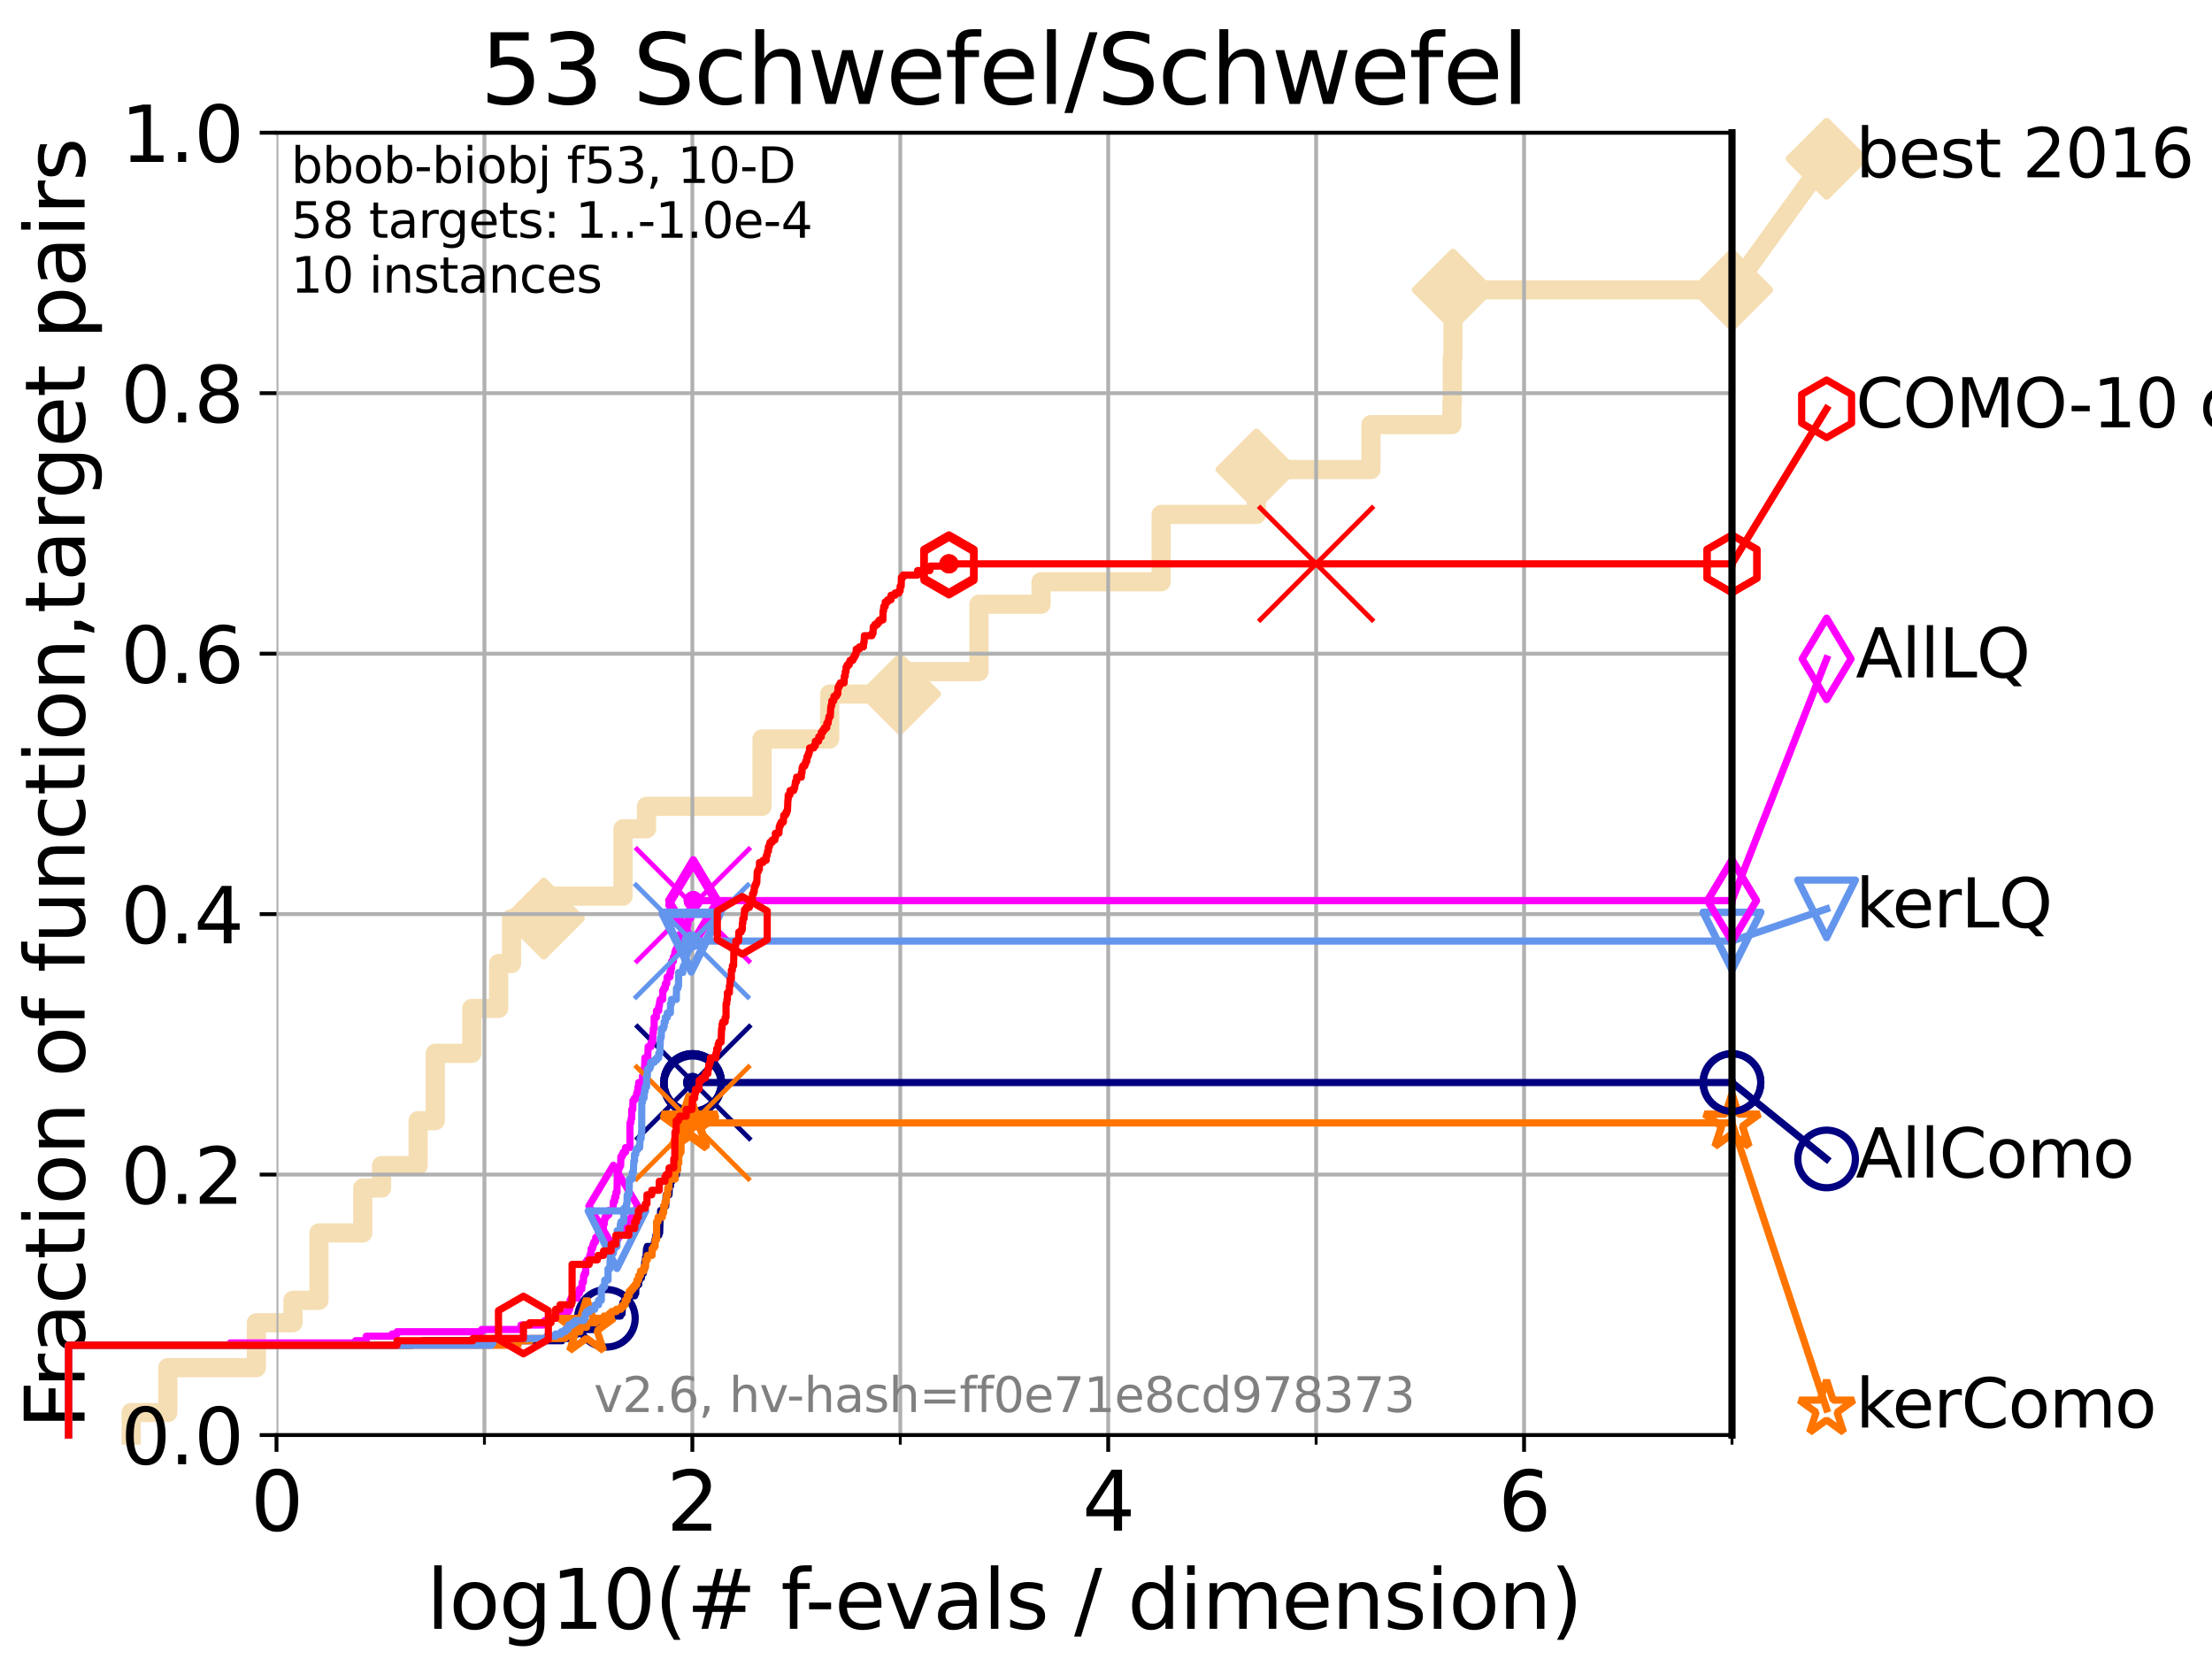<?xml version="1.0" encoding="utf-8" standalone="no"?>
<!DOCTYPE svg PUBLIC "-//W3C//DTD SVG 1.1//EN"
  "http://www.w3.org/Graphics/SVG/1.1/DTD/svg11.dtd">
<svg xmlns:xlink="http://www.w3.org/1999/xlink" width="460.8pt" height="345.6pt" viewBox="0 0 460.8 345.6" xmlns="http://www.w3.org/2000/svg" version="1.1">
 <defs>
  <style type="text/css">*{stroke-linejoin: round; stroke-linecap: butt}</style>
 </defs>
 <g id="figure_1">
  <g id="patch_1">
   <path d="M 0 345.6 
L 460.8 345.6 
L 460.8 0 
L 0 0 
z
" style="fill: #ffffff"/>
  </g>
  <g id="axes_1">
   <g id="patch_2">
    <path d="M 57.6 298.944 
L 360.806 298.944 
L 360.806 27.648 
L 57.6 27.648 
z
" style="fill: #ffffff"/>
   </g>
   <g id="line2d_1">
    <path d="M 27.324 298.944 
L 27.324 294.266 
L 34.951 294.266 
L 34.951 284.911 
L 53.402 284.911 
L 53.402 275.556 
L 61.03 275.556 
L 61.03 270.879 
L 66.441 270.879 
L 66.441 256.846 
L 75.575 256.846 
L 75.575 247.491 
L 79.481 247.491 
L 79.481 242.814 
L 87.108 242.814 
L 87.108 233.459 
L 90.668 233.459 
L 90.668 219.426 
L 98.295 219.426 
L 98.295 210.071 
L 103.869 210.071 
L 103.869 200.716 
L 106.561 200.716 
L 106.561 191.361 
L 113.284 191.361 
L 113.284 186.684 
L 129.786 186.684 
L 129.786 172.651 
L 134.684 172.651 
L 134.684 167.974 
L 158.743 167.974 
L 158.743 153.941 
L 172.839 153.941 
L 172.839 144.586 
L 187.497 144.586 
L 187.497 139.908 
L 203.934 139.908 
L 203.934 125.876 
L 216.876 125.876 
L 216.876 121.198 
L 241.895 121.198 
L 241.895 107.166 
L 261.729 107.166 
L 261.729 97.811 
L 285.588 97.811 
L 285.588 88.456 
L 302.466 88.456 
L 302.466 83.778 
L 302.54 83.778 
L 302.54 74.423 
L 302.676 74.423 
L 302.676 60.391 
L 360.806 60.391 
" style="fill: none; stroke: #f5deb3; stroke-width: 4; stroke-linecap: square"/>
   </g>
   <g id="line2d_2">
    <defs>
     <path id="me847cc6662" d="M -0 7.778 
L 7.778 0 
L 0 -7.778 
L -7.778 -0 
z
" style="stroke: #f5deb3; stroke-width: 1.5; stroke-linejoin: miter"/>
    </defs>
    <g>
     <use xlink:href="#me847cc6662" x="113.284" y="191.361" style="fill: #f5deb3; stroke: #f5deb3; stroke-width: 1.5; stroke-linejoin: miter"/>
     <use xlink:href="#me847cc6662" x="187.497" y="144.586" style="fill: #f5deb3; stroke: #f5deb3; stroke-width: 1.5; stroke-linejoin: miter"/>
     <use xlink:href="#me847cc6662" x="261.729" y="97.811" style="fill: #f5deb3; stroke: #f5deb3; stroke-width: 1.5; stroke-linejoin: miter"/>
     <use xlink:href="#me847cc6662" x="302.676" y="60.391" style="fill: #f5deb3; stroke: #f5deb3; stroke-width: 1.5; stroke-linejoin: miter"/>
     <use xlink:href="#me847cc6662" x="302.676" y="60.391" style="fill: #f5deb3; stroke: #f5deb3; stroke-width: 1.5; stroke-linejoin: miter"/>
     <use xlink:href="#me847cc6662" x="360.806" y="60.391" style="fill: #f5deb3; stroke: #f5deb3; stroke-width: 1.5; stroke-linejoin: miter"/>
    </g>
   </g>
   <g id="line2d_3">
    <path style="fill: none; stroke: #f5deb3; stroke-width: 4; stroke-linecap: square"/>
    <g/>
   </g>
   <g id="line2d_4">
    <path d="M 360.806 60.391 
L 380.515 33.074 
" style="fill: none; stroke: #f5deb3; stroke-width: 4; stroke-linecap: square"/>
    <g>
     <use xlink:href="#me847cc6662" x="360.806" y="60.391" style="fill: #f5deb3; stroke: #f5deb3; stroke-width: 1.5; stroke-linejoin: miter"/>
     <use xlink:href="#me847cc6662" x="380.515" y="33.074" style="fill: #f5deb3; stroke: #f5deb3; stroke-width: 1.5; stroke-linejoin: miter"/>
    </g>
   </g>
   <g id="matplotlib.axis_1">
    <g id="xtick_1">
     <g id="line2d_5">
      <path d="M 57.6 298.944 
L 57.6 27.648 
" clip-path="url(#p8c91881b84)" style="fill: none; stroke: #b0b0b0; stroke-width: 0.8; stroke-linecap: square"/>
     </g>
     <g id="line2d_6">
      <defs>
       <path id="m40d895898d" d="M 0 0 
L 0 3.5 
" style="stroke: #000000; stroke-width: 0.8"/>
      </defs>
      <g>
       <use xlink:href="#m40d895898d" x="57.6" y="298.944" style="stroke: #000000; stroke-width: 0.8"/>
      </g>
     </g>
     <g id="text_1">
      <!-- 0 -->
      <g transform="translate(52.192 318.861) scale(0.17 -0.17)">
       <defs>
        <path id="DejaVuSans-30" d="M 2034 4250 
Q 1547 4250 1301 3770 
Q 1056 3291 1056 2328 
Q 1056 1369 1301 889 
Q 1547 409 2034 409 
Q 2525 409 2770 889 
Q 3016 1369 3016 2328 
Q 3016 3291 2770 3770 
Q 2525 4250 2034 4250 
z
M 2034 4750 
Q 2819 4750 3233 4129 
Q 3647 3509 3647 2328 
Q 3647 1150 3233 529 
Q 2819 -91 2034 -91 
Q 1250 -91 836 529 
Q 422 1150 422 2328 
Q 422 3509 836 4129 
Q 1250 4750 2034 4750 
z
" transform="scale(0.016)"/>
       </defs>
       <use xlink:href="#DejaVuSans-30"/>
      </g>
     </g>
    </g>
    <g id="xtick_2">
     <g id="line2d_7">
      <path d="M 144.23 298.944 
L 144.23 27.648 
" clip-path="url(#p8c91881b84)" style="fill: none; stroke: #b0b0b0; stroke-width: 0.8; stroke-linecap: square"/>
     </g>
     <g id="line2d_8">
      <g>
       <use xlink:href="#m40d895898d" x="144.23" y="298.944" style="stroke: #000000; stroke-width: 0.8"/>
      </g>
     </g>
     <g id="text_2">
      <!-- 2 -->
      <g transform="translate(138.822 318.861) scale(0.17 -0.17)">
       <defs>
        <path id="DejaVuSans-32" d="M 1228 531 
L 3431 531 
L 3431 0 
L 469 0 
L 469 531 
Q 828 903 1448 1529 
Q 2069 2156 2228 2338 
Q 2531 2678 2651 2914 
Q 2772 3150 2772 3378 
Q 2772 3750 2511 3984 
Q 2250 4219 1831 4219 
Q 1534 4219 1204 4116 
Q 875 4013 500 3803 
L 500 4441 
Q 881 4594 1212 4672 
Q 1544 4750 1819 4750 
Q 2544 4750 2975 4387 
Q 3406 4025 3406 3419 
Q 3406 3131 3298 2873 
Q 3191 2616 2906 2266 
Q 2828 2175 2409 1742 
Q 1991 1309 1228 531 
z
" transform="scale(0.016)"/>
       </defs>
       <use xlink:href="#DejaVuSans-32"/>
      </g>
     </g>
    </g>
    <g id="xtick_3">
     <g id="line2d_9">
      <path d="M 230.861 298.944 
L 230.861 27.648 
" clip-path="url(#p8c91881b84)" style="fill: none; stroke: #b0b0b0; stroke-width: 0.8; stroke-linecap: square"/>
     </g>
     <g id="line2d_10">
      <g>
       <use xlink:href="#m40d895898d" x="230.861" y="298.944" style="stroke: #000000; stroke-width: 0.8"/>
      </g>
     </g>
     <g id="text_3">
      <!-- 4 -->
      <g transform="translate(225.453 318.861) scale(0.17 -0.17)">
       <defs>
        <path id="DejaVuSans-34" d="M 2419 4116 
L 825 1625 
L 2419 1625 
L 2419 4116 
z
M 2253 4666 
L 3047 4666 
L 3047 1625 
L 3713 1625 
L 3713 1100 
L 3047 1100 
L 3047 0 
L 2419 0 
L 2419 1100 
L 313 1100 
L 313 1709 
L 2253 4666 
z
" transform="scale(0.016)"/>
       </defs>
       <use xlink:href="#DejaVuSans-34"/>
      </g>
     </g>
    </g>
    <g id="xtick_4">
     <g id="line2d_11">
      <path d="M 317.491 298.944 
L 317.491 27.648 
" clip-path="url(#p8c91881b84)" style="fill: none; stroke: #b0b0b0; stroke-width: 0.8; stroke-linecap: square"/>
     </g>
     <g id="line2d_12">
      <g>
       <use xlink:href="#m40d895898d" x="317.491" y="298.944" style="stroke: #000000; stroke-width: 0.8"/>
      </g>
     </g>
     <g id="text_4">
      <!-- 6 -->
      <g transform="translate(312.083 318.861) scale(0.17 -0.17)">
       <defs>
        <path id="DejaVuSans-36" d="M 2113 2584 
Q 1688 2584 1439 2293 
Q 1191 2003 1191 1497 
Q 1191 994 1439 701 
Q 1688 409 2113 409 
Q 2538 409 2786 701 
Q 3034 994 3034 1497 
Q 3034 2003 2786 2293 
Q 2538 2584 2113 2584 
z
M 3366 4563 
L 3366 3988 
Q 3128 4100 2886 4159 
Q 2644 4219 2406 4219 
Q 1781 4219 1451 3797 
Q 1122 3375 1075 2522 
Q 1259 2794 1537 2939 
Q 1816 3084 2150 3084 
Q 2853 3084 3261 2657 
Q 3669 2231 3669 1497 
Q 3669 778 3244 343 
Q 2819 -91 2113 -91 
Q 1303 -91 875 529 
Q 447 1150 447 2328 
Q 447 3434 972 4092 
Q 1497 4750 2381 4750 
Q 2619 4750 2861 4703 
Q 3103 4656 3366 4563 
z
" transform="scale(0.016)"/>
       </defs>
       <use xlink:href="#DejaVuSans-36"/>
      </g>
     </g>
    </g>
    <g id="xtick_5">
     <g id="line2d_13">
      <path d="M 100.915 298.944 
L 100.915 27.648 
" clip-path="url(#p8c91881b84)" style="fill: none; stroke: #b0b0b0; stroke-width: 0.8; stroke-linecap: square"/>
     </g>
     <g id="line2d_14">
      <defs>
       <path id="mae5476c2eb" d="M 0 0 
L 0 2 
" style="stroke: #000000; stroke-width: 0.6"/>
      </defs>
      <g>
       <use xlink:href="#mae5476c2eb" x="100.915" y="298.944" style="stroke: #000000; stroke-width: 0.6"/>
      </g>
     </g>
    </g>
    <g id="xtick_6">
     <g id="line2d_15">
      <path d="M 187.546 298.944 
L 187.546 27.648 
" clip-path="url(#p8c91881b84)" style="fill: none; stroke: #b0b0b0; stroke-width: 0.8; stroke-linecap: square"/>
     </g>
     <g id="line2d_16">
      <g>
       <use xlink:href="#mae5476c2eb" x="187.546" y="298.944" style="stroke: #000000; stroke-width: 0.6"/>
      </g>
     </g>
    </g>
    <g id="xtick_7">
     <g id="line2d_17">
      <path d="M 274.176 298.944 
L 274.176 27.648 
" clip-path="url(#p8c91881b84)" style="fill: none; stroke: #b0b0b0; stroke-width: 0.8; stroke-linecap: square"/>
     </g>
     <g id="line2d_18">
      <g>
       <use xlink:href="#mae5476c2eb" x="274.176" y="298.944" style="stroke: #000000; stroke-width: 0.6"/>
      </g>
     </g>
    </g>
    <g id="xtick_8">
     <g id="line2d_19">
      <path d="M 360.806 298.944 
L 360.806 27.648 
" clip-path="url(#p8c91881b84)" style="fill: none; stroke: #b0b0b0; stroke-width: 0.8; stroke-linecap: square"/>
     </g>
     <g id="line2d_20">
      <g>
       <use xlink:href="#mae5476c2eb" x="360.806" y="298.944" style="stroke: #000000; stroke-width: 0.6"/>
      </g>
     </g>
    </g>
    <g id="text_5">
     <!-- log10(# f-evals / dimension) -->
     <g transform="translate(88.823 339.314) scale(0.17 -0.17)">
      <defs>
       <path id="DejaVuSans-6c" d="M 603 4863 
L 1178 4863 
L 1178 0 
L 603 0 
L 603 4863 
z
" transform="scale(0.016)"/>
       <path id="DejaVuSans-6f" d="M 1959 3097 
Q 1497 3097 1228 2736 
Q 959 2375 959 1747 
Q 959 1119 1226 758 
Q 1494 397 1959 397 
Q 2419 397 2687 759 
Q 2956 1122 2956 1747 
Q 2956 2369 2687 2733 
Q 2419 3097 1959 3097 
z
M 1959 3584 
Q 2709 3584 3137 3096 
Q 3566 2609 3566 1747 
Q 3566 888 3137 398 
Q 2709 -91 1959 -91 
Q 1206 -91 779 398 
Q 353 888 353 1747 
Q 353 2609 779 3096 
Q 1206 3584 1959 3584 
z
" transform="scale(0.016)"/>
       <path id="DejaVuSans-67" d="M 2906 1791 
Q 2906 2416 2648 2759 
Q 2391 3103 1925 3103 
Q 1463 3103 1205 2759 
Q 947 2416 947 1791 
Q 947 1169 1205 825 
Q 1463 481 1925 481 
Q 2391 481 2648 825 
Q 2906 1169 2906 1791 
z
M 3481 434 
Q 3481 -459 3084 -895 
Q 2688 -1331 1869 -1331 
Q 1566 -1331 1297 -1286 
Q 1028 -1241 775 -1147 
L 775 -588 
Q 1028 -725 1275 -790 
Q 1522 -856 1778 -856 
Q 2344 -856 2625 -561 
Q 2906 -266 2906 331 
L 2906 616 
Q 2728 306 2450 153 
Q 2172 0 1784 0 
Q 1141 0 747 490 
Q 353 981 353 1791 
Q 353 2603 747 3093 
Q 1141 3584 1784 3584 
Q 2172 3584 2450 3431 
Q 2728 3278 2906 2969 
L 2906 3500 
L 3481 3500 
L 3481 434 
z
" transform="scale(0.016)"/>
       <path id="DejaVuSans-31" d="M 794 531 
L 1825 531 
L 1825 4091 
L 703 3866 
L 703 4441 
L 1819 4666 
L 2450 4666 
L 2450 531 
L 3481 531 
L 3481 0 
L 794 0 
L 794 531 
z
" transform="scale(0.016)"/>
       <path id="DejaVuSans-28" d="M 1984 4856 
Q 1566 4138 1362 3434 
Q 1159 2731 1159 2009 
Q 1159 1288 1364 580 
Q 1569 -128 1984 -844 
L 1484 -844 
Q 1016 -109 783 600 
Q 550 1309 550 2009 
Q 550 2706 781 3412 
Q 1013 4119 1484 4856 
L 1984 4856 
z
" transform="scale(0.016)"/>
       <path id="DejaVuSans-23" d="M 3272 2816 
L 2363 2816 
L 2100 1772 
L 3016 1772 
L 3272 2816 
z
M 2803 4594 
L 2478 3297 
L 3391 3297 
L 3719 4594 
L 4219 4594 
L 3897 3297 
L 4872 3297 
L 4872 2816 
L 3775 2816 
L 3519 1772 
L 4513 1772 
L 4513 1294 
L 3397 1294 
L 3072 0 
L 2572 0 
L 2894 1294 
L 1978 1294 
L 1656 0 
L 1153 0 
L 1478 1294 
L 494 1294 
L 494 1772 
L 1594 1772 
L 1856 2816 
L 850 2816 
L 850 3297 
L 1978 3297 
L 2297 4594 
L 2803 4594 
z
" transform="scale(0.016)"/>
       <path id="DejaVuSans-20" transform="scale(0.016)"/>
       <path id="DejaVuSans-66" d="M 2375 4863 
L 2375 4384 
L 1825 4384 
Q 1516 4384 1395 4259 
Q 1275 4134 1275 3809 
L 1275 3500 
L 2222 3500 
L 2222 3053 
L 1275 3053 
L 1275 0 
L 697 0 
L 697 3053 
L 147 3053 
L 147 3500 
L 697 3500 
L 697 3744 
Q 697 4328 969 4595 
Q 1241 4863 1831 4863 
L 2375 4863 
z
" transform="scale(0.016)"/>
       <path id="DejaVuSans-2d" d="M 313 2009 
L 1997 2009 
L 1997 1497 
L 313 1497 
L 313 2009 
z
" transform="scale(0.016)"/>
       <path id="DejaVuSans-65" d="M 3597 1894 
L 3597 1613 
L 953 1613 
Q 991 1019 1311 708 
Q 1631 397 2203 397 
Q 2534 397 2845 478 
Q 3156 559 3463 722 
L 3463 178 
Q 3153 47 2828 -22 
Q 2503 -91 2169 -91 
Q 1331 -91 842 396 
Q 353 884 353 1716 
Q 353 2575 817 3079 
Q 1281 3584 2069 3584 
Q 2775 3584 3186 3129 
Q 3597 2675 3597 1894 
z
M 3022 2063 
Q 3016 2534 2758 2815 
Q 2500 3097 2075 3097 
Q 1594 3097 1305 2825 
Q 1016 2553 972 2059 
L 3022 2063 
z
" transform="scale(0.016)"/>
       <path id="DejaVuSans-76" d="M 191 3500 
L 800 3500 
L 1894 563 
L 2988 3500 
L 3597 3500 
L 2284 0 
L 1503 0 
L 191 3500 
z
" transform="scale(0.016)"/>
       <path id="DejaVuSans-61" d="M 2194 1759 
Q 1497 1759 1228 1600 
Q 959 1441 959 1056 
Q 959 750 1161 570 
Q 1363 391 1709 391 
Q 2188 391 2477 730 
Q 2766 1069 2766 1631 
L 2766 1759 
L 2194 1759 
z
M 3341 1997 
L 3341 0 
L 2766 0 
L 2766 531 
Q 2569 213 2275 61 
Q 1981 -91 1556 -91 
Q 1019 -91 701 211 
Q 384 513 384 1019 
Q 384 1609 779 1909 
Q 1175 2209 1959 2209 
L 2766 2209 
L 2766 2266 
Q 2766 2663 2505 2880 
Q 2244 3097 1772 3097 
Q 1472 3097 1187 3025 
Q 903 2953 641 2809 
L 641 3341 
Q 956 3463 1253 3523 
Q 1550 3584 1831 3584 
Q 2591 3584 2966 3190 
Q 3341 2797 3341 1997 
z
" transform="scale(0.016)"/>
       <path id="DejaVuSans-73" d="M 2834 3397 
L 2834 2853 
Q 2591 2978 2328 3040 
Q 2066 3103 1784 3103 
Q 1356 3103 1142 2972 
Q 928 2841 928 2578 
Q 928 2378 1081 2264 
Q 1234 2150 1697 2047 
L 1894 2003 
Q 2506 1872 2764 1633 
Q 3022 1394 3022 966 
Q 3022 478 2636 193 
Q 2250 -91 1575 -91 
Q 1294 -91 989 -36 
Q 684 19 347 128 
L 347 722 
Q 666 556 975 473 
Q 1284 391 1588 391 
Q 1994 391 2212 530 
Q 2431 669 2431 922 
Q 2431 1156 2273 1281 
Q 2116 1406 1581 1522 
L 1381 1569 
Q 847 1681 609 1914 
Q 372 2147 372 2553 
Q 372 3047 722 3315 
Q 1072 3584 1716 3584 
Q 2034 3584 2315 3537 
Q 2597 3491 2834 3397 
z
" transform="scale(0.016)"/>
       <path id="DejaVuSans-2f" d="M 1625 4666 
L 2156 4666 
L 531 -594 
L 0 -594 
L 1625 4666 
z
" transform="scale(0.016)"/>
       <path id="DejaVuSans-64" d="M 2906 2969 
L 2906 4863 
L 3481 4863 
L 3481 0 
L 2906 0 
L 2906 525 
Q 2725 213 2448 61 
Q 2172 -91 1784 -91 
Q 1150 -91 751 415 
Q 353 922 353 1747 
Q 353 2572 751 3078 
Q 1150 3584 1784 3584 
Q 2172 3584 2448 3432 
Q 2725 3281 2906 2969 
z
M 947 1747 
Q 947 1113 1208 752 
Q 1469 391 1925 391 
Q 2381 391 2643 752 
Q 2906 1113 2906 1747 
Q 2906 2381 2643 2742 
Q 2381 3103 1925 3103 
Q 1469 3103 1208 2742 
Q 947 2381 947 1747 
z
" transform="scale(0.016)"/>
       <path id="DejaVuSans-69" d="M 603 3500 
L 1178 3500 
L 1178 0 
L 603 0 
L 603 3500 
z
M 603 4863 
L 1178 4863 
L 1178 4134 
L 603 4134 
L 603 4863 
z
" transform="scale(0.016)"/>
       <path id="DejaVuSans-6d" d="M 3328 2828 
Q 3544 3216 3844 3400 
Q 4144 3584 4550 3584 
Q 5097 3584 5394 3201 
Q 5691 2819 5691 2113 
L 5691 0 
L 5113 0 
L 5113 2094 
Q 5113 2597 4934 2840 
Q 4756 3084 4391 3084 
Q 3944 3084 3684 2787 
Q 3425 2491 3425 1978 
L 3425 0 
L 2847 0 
L 2847 2094 
Q 2847 2600 2669 2842 
Q 2491 3084 2119 3084 
Q 1678 3084 1418 2786 
Q 1159 2488 1159 1978 
L 1159 0 
L 581 0 
L 581 3500 
L 1159 3500 
L 1159 2956 
Q 1356 3278 1631 3431 
Q 1906 3584 2284 3584 
Q 2666 3584 2933 3390 
Q 3200 3197 3328 2828 
z
" transform="scale(0.016)"/>
       <path id="DejaVuSans-6e" d="M 3513 2113 
L 3513 0 
L 2938 0 
L 2938 2094 
Q 2938 2591 2744 2837 
Q 2550 3084 2163 3084 
Q 1697 3084 1428 2787 
Q 1159 2491 1159 1978 
L 1159 0 
L 581 0 
L 581 3500 
L 1159 3500 
L 1159 2956 
Q 1366 3272 1645 3428 
Q 1925 3584 2291 3584 
Q 2894 3584 3203 3211 
Q 3513 2838 3513 2113 
z
" transform="scale(0.016)"/>
       <path id="DejaVuSans-29" d="M 513 4856 
L 1013 4856 
Q 1481 4119 1714 3412 
Q 1947 2706 1947 2009 
Q 1947 1309 1714 600 
Q 1481 -109 1013 -844 
L 513 -844 
Q 928 -128 1133 580 
Q 1338 1288 1338 2009 
Q 1338 2731 1133 3434 
Q 928 4138 513 4856 
z
" transform="scale(0.016)"/>
      </defs>
      <use xlink:href="#DejaVuSans-6c"/>
      <use xlink:href="#DejaVuSans-6f" x="27.783"/>
      <use xlink:href="#DejaVuSans-67" x="88.965"/>
      <use xlink:href="#DejaVuSans-31" x="152.441"/>
      <use xlink:href="#DejaVuSans-30" x="216.064"/>
      <use xlink:href="#DejaVuSans-28" x="279.688"/>
      <use xlink:href="#DejaVuSans-23" x="318.701"/>
      <use xlink:href="#DejaVuSans-20" x="402.49"/>
      <use xlink:href="#DejaVuSans-66" x="434.277"/>
      <use xlink:href="#DejaVuSans-2d" x="463.982"/>
      <use xlink:href="#DejaVuSans-65" x="500.066"/>
      <use xlink:href="#DejaVuSans-76" x="561.59"/>
      <use xlink:href="#DejaVuSans-61" x="620.77"/>
      <use xlink:href="#DejaVuSans-6c" x="682.049"/>
      <use xlink:href="#DejaVuSans-73" x="709.832"/>
      <use xlink:href="#DejaVuSans-20" x="761.932"/>
      <use xlink:href="#DejaVuSans-2f" x="793.719"/>
      <use xlink:href="#DejaVuSans-20" x="827.41"/>
      <use xlink:href="#DejaVuSans-64" x="859.197"/>
      <use xlink:href="#DejaVuSans-69" x="922.674"/>
      <use xlink:href="#DejaVuSans-6d" x="950.457"/>
      <use xlink:href="#DejaVuSans-65" x="1047.869"/>
      <use xlink:href="#DejaVuSans-6e" x="1109.393"/>
      <use xlink:href="#DejaVuSans-73" x="1172.771"/>
      <use xlink:href="#DejaVuSans-69" x="1224.871"/>
      <use xlink:href="#DejaVuSans-6f" x="1252.654"/>
      <use xlink:href="#DejaVuSans-6e" x="1313.836"/>
      <use xlink:href="#DejaVuSans-29" x="1377.215"/>
     </g>
    </g>
   </g>
   <g id="matplotlib.axis_2">
    <g id="ytick_1">
     <g id="line2d_21">
      <path d="M 57.6 298.944 
L 360.806 298.944 
" clip-path="url(#p8c91881b84)" style="fill: none; stroke: #b0b0b0; stroke-width: 0.8; stroke-linecap: square"/>
     </g>
     <g id="line2d_22">
      <defs>
       <path id="maca42a4277" d="M 0 0 
L -3.5 0 
" style="stroke: #000000; stroke-width: 0.8"/>
      </defs>
      <g>
       <use xlink:href="#maca42a4277" x="57.6" y="298.944" style="stroke: #000000; stroke-width: 0.8"/>
      </g>
     </g>
     <g id="text_6">
      <!-- 0.0 -->
      <g transform="translate(25.155 305.023) scale(0.16 -0.16)">
       <defs>
        <path id="DejaVuSans-2e" d="M 684 794 
L 1344 794 
L 1344 0 
L 684 0 
L 684 794 
z
" transform="scale(0.016)"/>
       </defs>
       <use xlink:href="#DejaVuSans-30"/>
       <use xlink:href="#DejaVuSans-2e" x="63.623"/>
       <use xlink:href="#DejaVuSans-30" x="95.41"/>
      </g>
     </g>
    </g>
    <g id="ytick_2">
     <g id="line2d_23">
      <path d="M 57.6 244.685 
L 360.806 244.685 
" clip-path="url(#p8c91881b84)" style="fill: none; stroke: #b0b0b0; stroke-width: 0.8; stroke-linecap: square"/>
     </g>
     <g id="line2d_24">
      <g>
       <use xlink:href="#maca42a4277" x="57.6" y="244.685" style="stroke: #000000; stroke-width: 0.8"/>
      </g>
     </g>
     <g id="text_7">
      <!-- 0.2 -->
      <g transform="translate(25.155 250.764) scale(0.16 -0.16)">
       <use xlink:href="#DejaVuSans-30"/>
       <use xlink:href="#DejaVuSans-2e" x="63.623"/>
       <use xlink:href="#DejaVuSans-32" x="95.41"/>
      </g>
     </g>
    </g>
    <g id="ytick_3">
     <g id="line2d_25">
      <path d="M 57.6 190.426 
L 360.806 190.426 
" clip-path="url(#p8c91881b84)" style="fill: none; stroke: #b0b0b0; stroke-width: 0.8; stroke-linecap: square"/>
     </g>
     <g id="line2d_26">
      <g>
       <use xlink:href="#maca42a4277" x="57.6" y="190.426" style="stroke: #000000; stroke-width: 0.8"/>
      </g>
     </g>
     <g id="text_8">
      <!-- 0.4 -->
      <g transform="translate(25.155 196.504) scale(0.16 -0.16)">
       <use xlink:href="#DejaVuSans-30"/>
       <use xlink:href="#DejaVuSans-2e" x="63.623"/>
       <use xlink:href="#DejaVuSans-34" x="95.41"/>
      </g>
     </g>
    </g>
    <g id="ytick_4">
     <g id="line2d_27">
      <path d="M 57.6 136.166 
L 360.806 136.166 
" clip-path="url(#p8c91881b84)" style="fill: none; stroke: #b0b0b0; stroke-width: 0.8; stroke-linecap: square"/>
     </g>
     <g id="line2d_28">
      <g>
       <use xlink:href="#maca42a4277" x="57.6" y="136.166" style="stroke: #000000; stroke-width: 0.8"/>
      </g>
     </g>
     <g id="text_9">
      <!-- 0.6 -->
      <g transform="translate(25.155 142.245) scale(0.16 -0.16)">
       <use xlink:href="#DejaVuSans-30"/>
       <use xlink:href="#DejaVuSans-2e" x="63.623"/>
       <use xlink:href="#DejaVuSans-36" x="95.41"/>
      </g>
     </g>
    </g>
    <g id="ytick_5">
     <g id="line2d_29">
      <path d="M 57.6 81.907 
L 360.806 81.907 
" clip-path="url(#p8c91881b84)" style="fill: none; stroke: #b0b0b0; stroke-width: 0.8; stroke-linecap: square"/>
     </g>
     <g id="line2d_30">
      <g>
       <use xlink:href="#maca42a4277" x="57.6" y="81.907" style="stroke: #000000; stroke-width: 0.8"/>
      </g>
     </g>
     <g id="text_10">
      <!-- 0.8 -->
      <g transform="translate(25.155 87.986) scale(0.16 -0.16)">
       <defs>
        <path id="DejaVuSans-38" d="M 2034 2216 
Q 1584 2216 1326 1975 
Q 1069 1734 1069 1313 
Q 1069 891 1326 650 
Q 1584 409 2034 409 
Q 2484 409 2743 651 
Q 3003 894 3003 1313 
Q 3003 1734 2745 1975 
Q 2488 2216 2034 2216 
z
M 1403 2484 
Q 997 2584 770 2862 
Q 544 3141 544 3541 
Q 544 4100 942 4425 
Q 1341 4750 2034 4750 
Q 2731 4750 3128 4425 
Q 3525 4100 3525 3541 
Q 3525 3141 3298 2862 
Q 3072 2584 2669 2484 
Q 3125 2378 3379 2068 
Q 3634 1759 3634 1313 
Q 3634 634 3220 271 
Q 2806 -91 2034 -91 
Q 1263 -91 848 271 
Q 434 634 434 1313 
Q 434 1759 690 2068 
Q 947 2378 1403 2484 
z
M 1172 3481 
Q 1172 3119 1398 2916 
Q 1625 2713 2034 2713 
Q 2441 2713 2670 2916 
Q 2900 3119 2900 3481 
Q 2900 3844 2670 4047 
Q 2441 4250 2034 4250 
Q 1625 4250 1398 4047 
Q 1172 3844 1172 3481 
z
" transform="scale(0.016)"/>
       </defs>
       <use xlink:href="#DejaVuSans-30"/>
       <use xlink:href="#DejaVuSans-2e" x="63.623"/>
       <use xlink:href="#DejaVuSans-38" x="95.41"/>
      </g>
     </g>
    </g>
    <g id="ytick_6">
     <g id="line2d_31">
      <path d="M 57.6 27.648 
L 360.806 27.648 
" clip-path="url(#p8c91881b84)" style="fill: none; stroke: #b0b0b0; stroke-width: 0.8; stroke-linecap: square"/>
     </g>
     <g id="line2d_32">
      <g>
       <use xlink:href="#maca42a4277" x="57.6" y="27.648" style="stroke: #000000; stroke-width: 0.8"/>
      </g>
     </g>
     <g id="text_11">
      <!-- 1.0 -->
      <g transform="translate(25.155 33.727) scale(0.16 -0.16)">
       <use xlink:href="#DejaVuSans-31"/>
       <use xlink:href="#DejaVuSans-2e" x="63.623"/>
       <use xlink:href="#DejaVuSans-30" x="95.41"/>
      </g>
     </g>
    </g>
    <g id="text_12">
     <!-- Fraction of function,target pairs -->
     <g transform="translate(17.62 297.681) rotate(-90) scale(0.17 -0.17)">
      <defs>
       <path id="DejaVuSans-46" d="M 628 4666 
L 3309 4666 
L 3309 4134 
L 1259 4134 
L 1259 2759 
L 3109 2759 
L 3109 2228 
L 1259 2228 
L 1259 0 
L 628 0 
L 628 4666 
z
" transform="scale(0.016)"/>
       <path id="DejaVuSans-72" d="M 2631 2963 
Q 2534 3019 2420 3045 
Q 2306 3072 2169 3072 
Q 1681 3072 1420 2755 
Q 1159 2438 1159 1844 
L 1159 0 
L 581 0 
L 581 3500 
L 1159 3500 
L 1159 2956 
Q 1341 3275 1631 3429 
Q 1922 3584 2338 3584 
Q 2397 3584 2469 3576 
Q 2541 3569 2628 3553 
L 2631 2963 
z
" transform="scale(0.016)"/>
       <path id="DejaVuSans-63" d="M 3122 3366 
L 3122 2828 
Q 2878 2963 2633 3030 
Q 2388 3097 2138 3097 
Q 1578 3097 1268 2742 
Q 959 2388 959 1747 
Q 959 1106 1268 751 
Q 1578 397 2138 397 
Q 2388 397 2633 464 
Q 2878 531 3122 666 
L 3122 134 
Q 2881 22 2623 -34 
Q 2366 -91 2075 -91 
Q 1284 -91 818 406 
Q 353 903 353 1747 
Q 353 2603 823 3093 
Q 1294 3584 2113 3584 
Q 2378 3584 2631 3529 
Q 2884 3475 3122 3366 
z
" transform="scale(0.016)"/>
       <path id="DejaVuSans-74" d="M 1172 4494 
L 1172 3500 
L 2356 3500 
L 2356 3053 
L 1172 3053 
L 1172 1153 
Q 1172 725 1289 603 
Q 1406 481 1766 481 
L 2356 481 
L 2356 0 
L 1766 0 
Q 1100 0 847 248 
Q 594 497 594 1153 
L 594 3053 
L 172 3053 
L 172 3500 
L 594 3500 
L 594 4494 
L 1172 4494 
z
" transform="scale(0.016)"/>
       <path id="DejaVuSans-75" d="M 544 1381 
L 544 3500 
L 1119 3500 
L 1119 1403 
Q 1119 906 1312 657 
Q 1506 409 1894 409 
Q 2359 409 2629 706 
Q 2900 1003 2900 1516 
L 2900 3500 
L 3475 3500 
L 3475 0 
L 2900 0 
L 2900 538 
Q 2691 219 2414 64 
Q 2138 -91 1772 -91 
Q 1169 -91 856 284 
Q 544 659 544 1381 
z
M 1991 3584 
L 1991 3584 
z
" transform="scale(0.016)"/>
       <path id="DejaVuSans-2c" d="M 750 794 
L 1409 794 
L 1409 256 
L 897 -744 
L 494 -744 
L 750 256 
L 750 794 
z
" transform="scale(0.016)"/>
       <path id="DejaVuSans-70" d="M 1159 525 
L 1159 -1331 
L 581 -1331 
L 581 3500 
L 1159 3500 
L 1159 2969 
Q 1341 3281 1617 3432 
Q 1894 3584 2278 3584 
Q 2916 3584 3314 3078 
Q 3713 2572 3713 1747 
Q 3713 922 3314 415 
Q 2916 -91 2278 -91 
Q 1894 -91 1617 61 
Q 1341 213 1159 525 
z
M 3116 1747 
Q 3116 2381 2855 2742 
Q 2594 3103 2138 3103 
Q 1681 3103 1420 2742 
Q 1159 2381 1159 1747 
Q 1159 1113 1420 752 
Q 1681 391 2138 391 
Q 2594 391 2855 752 
Q 3116 1113 3116 1747 
z
" transform="scale(0.016)"/>
      </defs>
      <use xlink:href="#DejaVuSans-46"/>
      <use xlink:href="#DejaVuSans-72" x="50.27"/>
      <use xlink:href="#DejaVuSans-61" x="91.383"/>
      <use xlink:href="#DejaVuSans-63" x="152.662"/>
      <use xlink:href="#DejaVuSans-74" x="207.643"/>
      <use xlink:href="#DejaVuSans-69" x="246.852"/>
      <use xlink:href="#DejaVuSans-6f" x="274.635"/>
      <use xlink:href="#DejaVuSans-6e" x="335.816"/>
      <use xlink:href="#DejaVuSans-20" x="399.195"/>
      <use xlink:href="#DejaVuSans-6f" x="430.982"/>
      <use xlink:href="#DejaVuSans-66" x="492.164"/>
      <use xlink:href="#DejaVuSans-20" x="527.369"/>
      <use xlink:href="#DejaVuSans-66" x="559.156"/>
      <use xlink:href="#DejaVuSans-75" x="594.361"/>
      <use xlink:href="#DejaVuSans-6e" x="657.74"/>
      <use xlink:href="#DejaVuSans-63" x="721.119"/>
      <use xlink:href="#DejaVuSans-74" x="776.1"/>
      <use xlink:href="#DejaVuSans-69" x="815.309"/>
      <use xlink:href="#DejaVuSans-6f" x="843.092"/>
      <use xlink:href="#DejaVuSans-6e" x="904.273"/>
      <use xlink:href="#DejaVuSans-2c" x="967.652"/>
      <use xlink:href="#DejaVuSans-74" x="999.439"/>
      <use xlink:href="#DejaVuSans-61" x="1038.648"/>
      <use xlink:href="#DejaVuSans-72" x="1099.928"/>
      <use xlink:href="#DejaVuSans-67" x="1139.291"/>
      <use xlink:href="#DejaVuSans-65" x="1202.768"/>
      <use xlink:href="#DejaVuSans-74" x="1264.291"/>
      <use xlink:href="#DejaVuSans-20" x="1303.5"/>
      <use xlink:href="#DejaVuSans-70" x="1335.287"/>
      <use xlink:href="#DejaVuSans-61" x="1398.764"/>
      <use xlink:href="#DejaVuSans-69" x="1460.043"/>
      <use xlink:href="#DejaVuSans-72" x="1487.826"/>
      <use xlink:href="#DejaVuSans-73" x="1528.939"/>
     </g>
    </g>
   </g>
   <g id="line2d_33">
    <defs>
     <path id="m52e56ada62" d="M 0 1.5 
C 0.398 1.5 0.779 1.342 1.061 1.061 
C 1.342 0.779 1.5 0.398 1.5 0 
C 1.5 -0.398 1.342 -0.779 1.061 -1.061 
C 0.779 -1.342 0.398 -1.5 0 -1.5 
C -0.398 -1.5 -0.779 -1.342 -1.061 -1.061 
C -1.342 -0.779 -1.5 -0.398 -1.5 0 
C -1.5 0.398 -1.342 0.779 -1.061 1.061 
C -0.779 1.342 -0.398 1.5 0 1.5 
z
" style="stroke: #f5deb3"/>
    </defs>
    <g>
     <use xlink:href="#m52e56ada62" x="302.676" y="60.391" style="fill: #f5deb3; stroke: #f5deb3"/>
     <use xlink:href="#m52e56ada62" x="302.676" y="60.391" style="fill: #f5deb3; stroke: #f5deb3"/>
    </g>
   </g>
   <g id="line2d_34">
    <defs>
     <path id="m1d19d2be31" d="M 0 1.5 
C 0.398 1.5 0.779 1.342 1.061 1.061 
C 1.342 0.779 1.5 0.398 1.5 0 
C 1.5 -0.398 1.342 -0.779 1.061 -1.061 
C 0.779 -1.342 0.398 -1.5 0 -1.5 
C -0.398 -1.5 -0.779 -1.342 -1.061 -1.061 
C -1.342 -0.779 -1.5 -0.398 -1.5 0 
C -1.5 0.398 -1.342 0.779 -1.061 1.061 
C -0.779 1.342 -0.398 1.5 0 1.5 
z
" style="stroke: #000080"/>
    </defs>
    <g>
     <use xlink:href="#m1d19d2be31" x="144.287" y="225.507" style="fill: #000080; stroke: #000080"/>
     <use xlink:href="#m1d19d2be31" x="144.287" y="225.507" style="fill: #000080; stroke: #000080"/>
    </g>
   </g>
   <g id="line2d_35">
    <path d="M 14.285 298.944 
L 14.285 280.234 
L 85.894 280.234 
L 85.894 279.766 
L 88.249 279.766 
L 88.249 279.298 
L 117.068 279.298 
L 117.068 278.831 
L 119.248 278.831 
L 119.248 277.895 
L 120.351 277.895 
L 120.351 277.427 
L 121.456 277.427 
L 121.456 276.96 
L 124.535 276.96 
L 124.535 276.492 
L 125.219 276.492 
L 125.219 275.089 
L 126.323 275.089 
L 126.323 274.621 
L 127.041 274.621 
L 127.041 274.153 
L 129.251 274.153 
L 129.251 273.685 
L 129.582 273.685 
L 129.664 272.282 
L 129.745 272.282 
L 129.745 271.347 
L 130.147 271.347 
L 130.147 270.411 
L 130.579 270.411 
L 130.579 269.943 
L 132.216 269.943 
L 132.216 269.476 
L 132.429 269.476 
L 132.464 268.072 
L 132.604 268.072 
L 132.604 267.605 
L 133.052 267.605 
L 133.052 266.669 
L 133.256 266.669 
L 133.256 266.201 
L 133.623 266.201 
L 133.623 265.266 
L 134.016 265.266 
L 134.08 264.33 
L 134.273 264.33 
L 134.305 262.927 
L 134.464 262.927 
L 134.464 261.992 
L 134.59 261.992 
L 134.684 260.121 
L 134.839 260.121 
L 134.839 259.653 
L 136.271 259.653 
L 136.328 258.717 
L 136.414 258.717 
L 136.414 258.25 
L 136.641 258.25 
L 136.641 257.314 
L 137.25 257.314 
L 137.25 256.846 
L 137.413 256.846 
L 137.521 253.572 
L 137.548 253.572 
L 137.628 252.169 
L 138.207 252.169 
L 138.284 251.233 
L 138.693 251.233 
L 138.768 248.895 
L 139.363 248.895 
L 139.46 247.024 
L 139.701 247.024 
L 139.701 246.088 
L 139.962 246.088 
L 139.962 245.62 
L 140.103 245.62 
L 140.103 245.153 
L 140.68 245.153 
L 140.68 244.685 
L 140.906 244.685 
L 140.906 243.749 
L 141.107 243.749 
L 141.107 241.878 
L 141.349 241.878 
L 141.371 238.604 
L 141.589 238.604 
L 141.589 237.201 
L 141.911 237.201 
L 141.911 236.733 
L 142.764 236.733 
L 142.764 236.265 
L 142.966 236.265 
L 143.046 232.056 
L 143.186 232.056 
L 143.186 231.588 
L 143.677 231.588 
L 143.677 228.781 
L 143.984 228.781 
L 143.984 228.313 
L 144.174 228.313 
L 144.249 225.975 
L 144.287 225.975 
L 144.287 225.507 
L 360.806 225.507 
L 360.806 225.507 
" style="fill: none; stroke: #000080; stroke-width: 1.5; stroke-linecap: square"/>
   </g>
   <g id="line2d_36">
    <defs>
     <path id="m61d3de36ab" d="M 0 6 
C 1.591 6 3.117 5.368 4.243 4.243 
C 5.368 3.117 6 1.591 6 0 
C 6 -1.591 5.368 -3.117 4.243 -4.243 
C 3.117 -5.368 1.591 -6 0 -6 
C -1.591 -6 -3.117 -5.368 -4.243 -4.243 
C -5.368 -3.117 -6 -1.591 -6 0 
C -6 1.591 -5.368 3.117 -4.243 4.243 
C -3.117 5.368 -1.591 6 0 6 
z
" style="stroke: #000080; stroke-width: 1.5"/>
    </defs>
    <g>
     <use xlink:href="#m61d3de36ab" x="126.323" y="274.621" style="fill-opacity: 0; stroke: #000080; stroke-width: 1.5"/>
     <use xlink:href="#m61d3de36ab" x="144.287" y="225.975" style="fill-opacity: 0; stroke: #000080; stroke-width: 1.5"/>
     <use xlink:href="#m61d3de36ab" x="144.287" y="225.507" style="fill-opacity: 0; stroke: #000080; stroke-width: 1.5"/>
     <use xlink:href="#m61d3de36ab" x="144.287" y="225.507" style="fill-opacity: 0; stroke: #000080; stroke-width: 1.5"/>
     <use xlink:href="#m61d3de36ab" x="144.287" y="225.507" style="fill-opacity: 0; stroke: #000080; stroke-width: 1.5"/>
     <use xlink:href="#m61d3de36ab" x="360.806" y="225.507" style="fill-opacity: 0; stroke: #000080; stroke-width: 1.5"/>
    </g>
   </g>
   <g id="line2d_37">
    <path style="fill: none; stroke: #000080; stroke-width: 1.5; stroke-linecap: square"/>
    <g/>
   </g>
   <g id="line2d_38">
    <path d="M 144.436 225.507 
" clip-path="url(#p8c91881b84)" style="fill: none; stroke: #000080; stroke-width: 1.5; stroke-linecap: square"/>
    <defs>
     <path id="m91f6296770" d="M -12 12 
L 12 -12 
M -12 -12 
L 12 12 
" style="stroke: #000080"/>
    </defs>
    <g clip-path="url(#p8c91881b84)">
     <use xlink:href="#m91f6296770" x="144.436" y="225.507" style="fill: #000080; stroke: #000080"/>
    </g>
   </g>
   <g id="line2d_39">
    <defs>
     <path id="m56141c42de" d="M 0 1.5 
C 0.398 1.5 0.779 1.342 1.061 1.061 
C 1.342 0.779 1.5 0.398 1.5 0 
C 1.5 -0.398 1.342 -0.779 1.061 -1.061 
C 0.779 -1.342 0.398 -1.5 0 -1.5 
C -0.398 -1.5 -0.779 -1.342 -1.061 -1.061 
C -1.342 -0.779 -1.5 -0.398 -1.5 0 
C -1.5 0.398 -1.342 0.779 -1.061 1.061 
C -0.779 1.342 -0.398 1.5 0 1.5 
z
" style="stroke: #ff00ff"/>
    </defs>
    <g>
     <use xlink:href="#m56141c42de" x="144.418" y="187.619" style="fill: #ff00ff; stroke: #ff00ff"/>
     <use xlink:href="#m56141c42de" x="144.418" y="187.619" style="fill: #ff00ff; stroke: #ff00ff"/>
    </g>
   </g>
   <g id="line2d_40">
    <path d="M 14.285 298.944 
L 14.285 280.234 
L 47.991 280.234 
L 47.991 279.766 
L 74.069 279.766 
L 74.069 279.298 
L 76.285 279.298 
L 76.285 278.363 
L 81.696 278.363 
L 81.696 277.895 
L 82.713 277.895 
L 82.713 277.427 
L 100.342 277.427 
L 100.342 276.96 
L 108.543 276.96 
L 108.543 276.024 
L 113.186 276.024 
L 113.186 275.556 
L 113.478 275.556 
L 113.478 275.089 
L 114.602 275.089 
L 114.602 274.621 
L 116.584 274.621 
L 116.584 274.153 
L 116.827 274.153 
L 116.827 273.685 
L 118.001 273.685 
L 118.001 273.218 
L 118.451 273.218 
L 118.451 272.75 
L 118.672 272.75 
L 118.745 270.879 
L 118.962 270.879 
L 118.962 270.411 
L 120.217 270.411 
L 120.284 269.476 
L 120.683 269.476 
L 120.683 268.54 
L 121.202 268.54 
L 121.266 267.137 
L 121.519 267.137 
L 121.582 265.734 
L 121.769 265.734 
L 121.769 265.266 
L 122.016 265.266 
L 122.016 262.927 
L 122.32 262.927 
L 122.32 262.459 
L 122.855 262.459 
L 122.855 261.524 
L 123.03 261.524 
L 123.03 261.056 
L 123.145 261.056 
L 123.145 260.121 
L 123.432 260.121 
L 123.432 259.653 
L 123.545 259.653 
L 123.545 259.185 
L 123.714 259.185 
L 123.714 258.717 
L 124.047 258.717 
L 124.102 257.782 
L 124.695 257.782 
L 124.695 256.846 
L 124.854 256.846 
L 124.854 256.379 
L 125.628 256.379 
L 125.729 254.975 
L 125.88 254.975 
L 125.88 254.04 
L 126.029 254.04 
L 126.029 253.572 
L 126.275 253.572 
L 126.275 253.104 
L 126.804 253.104 
L 126.804 252.169 
L 127.686 252.169 
L 127.777 250.298 
L 128.045 250.298 
L 128.045 249.362 
L 128.31 249.362 
L 128.31 248.427 
L 128.528 248.427 
L 128.615 243.749 
L 128.872 243.749 
L 128.872 243.282 
L 129.083 243.282 
L 129.083 242.814 
L 129.293 242.814 
L 129.334 240.943 
L 129.623 240.943 
L 129.623 240.475 
L 129.826 240.475 
L 129.826 240.007 
L 130.305 240.007 
L 130.305 239.072 
L 131.229 239.072 
L 131.229 233.927 
L 131.416 233.927 
L 131.49 232.991 
L 131.601 232.991 
L 131.601 231.12 
L 131.82 231.12 
L 131.857 229.249 
L 132.145 229.249 
L 132.145 228.781 
L 132.604 228.781 
L 132.604 227.846 
L 132.743 227.846 
L 132.743 227.378 
L 132.881 227.378 
L 132.881 226.442 
L 133.052 226.442 
L 133.052 225.507 
L 133.853 225.507 
L 133.853 224.104 
L 134.145 224.104 
L 134.241 222.233 
L 134.305 222.233 
L 134.337 220.362 
L 134.932 220.362 
L 135.024 218.023 
L 135.628 218.023 
L 135.628 217.087 
L 135.952 217.087 
L 136.011 215.216 
L 136.098 215.216 
L 136.098 214.281 
L 136.271 214.281 
L 136.271 211.942 
L 136.725 211.942 
L 136.753 210.539 
L 137.223 210.539 
L 137.223 209.603 
L 137.359 209.603 
L 137.413 208.668 
L 137.521 208.668 
L 137.521 208.2 
L 138.051 208.2 
L 138.051 206.329 
L 138.284 206.329 
L 138.284 205.861 
L 138.592 205.861 
L 138.592 204.926 
L 138.894 204.926 
L 138.969 203.523 
L 139.556 203.523 
L 139.556 202.587 
L 139.748 202.587 
L 139.772 201.652 
L 139.915 201.652 
L 139.915 200.248 
L 140.29 200.248 
L 140.29 199.313 
L 140.543 199.313 
L 140.589 198.377 
L 140.725 198.377 
L 140.725 197.91 
L 140.973 197.91 
L 140.973 197.442 
L 141.283 197.442 
L 141.283 196.506 
L 141.502 196.506 
L 141.502 195.103 
L 141.654 195.103 
L 141.654 194.635 
L 142.29 194.635 
L 142.29 193.7 
L 142.436 193.7 
L 142.436 193.232 
L 143.166 193.232 
L 143.166 192.764 
L 143.305 192.764 
L 143.305 191.361 
L 143.831 191.361 
L 143.831 190.893 
L 144.022 190.893 
L 144.022 189.49 
L 144.174 189.49 
L 144.174 188.555 
L 144.418 188.555 
L 144.418 187.619 
L 360.806 187.619 
L 360.806 187.619 
" style="fill: none; stroke: #ff00ff; stroke-width: 1.5; stroke-linecap: square"/>
   </g>
   <g id="line2d_41">
    <defs>
     <path id="m99f8276351" d="M -0 8.485 
L 5.091 0 
L 0 -8.485 
L -5.091 -0 
z
" style="stroke: #ff00ff; stroke-width: 1.5; stroke-linejoin: miter"/>
    </defs>
    <g>
     <use xlink:href="#m99f8276351" x="127.777" y="251.233" style="fill-opacity: 0; stroke: #ff00ff; stroke-width: 1.5; stroke-linejoin: miter"/>
     <use xlink:href="#m99f8276351" x="144.418" y="188.555" style="fill-opacity: 0; stroke: #ff00ff; stroke-width: 1.5; stroke-linejoin: miter"/>
     <use xlink:href="#m99f8276351" x="144.418" y="187.619" style="fill-opacity: 0; stroke: #ff00ff; stroke-width: 1.5; stroke-linejoin: miter"/>
     <use xlink:href="#m99f8276351" x="144.418" y="187.619" style="fill-opacity: 0; stroke: #ff00ff; stroke-width: 1.5; stroke-linejoin: miter"/>
     <use xlink:href="#m99f8276351" x="144.418" y="187.619" style="fill-opacity: 0; stroke: #ff00ff; stroke-width: 1.5; stroke-linejoin: miter"/>
     <use xlink:href="#m99f8276351" x="360.806" y="187.619" style="fill-opacity: 0; stroke: #ff00ff; stroke-width: 1.5; stroke-linejoin: miter"/>
    </g>
   </g>
   <g id="line2d_42">
    <path style="fill: none; stroke: #ff00ff; stroke-width: 1.5; stroke-linecap: square"/>
    <g/>
   </g>
   <g id="line2d_43">
    <path d="M 144.343 188.555 
" clip-path="url(#p8c91881b84)" style="fill: none; stroke: #ff00ff; stroke-width: 1.5; stroke-linecap: square"/>
    <defs>
     <path id="m62116742da" d="M -12 12 
L 12 -12 
M -12 -12 
L 12 12 
" style="stroke: #ff00ff"/>
    </defs>
    <g clip-path="url(#p8c91881b84)">
     <use xlink:href="#m62116742da" x="144.343" y="188.555" style="fill: #ff00ff; stroke: #ff00ff"/>
    </g>
   </g>
   <g id="line2d_44">
    <defs>
     <path id="m199395b44a" d="M 0 1.5 
C 0.398 1.5 0.779 1.342 1.061 1.061 
C 1.342 0.779 1.5 0.398 1.5 0 
C 1.5 -0.398 1.342 -0.779 1.061 -1.061 
C 0.779 -1.342 0.398 -1.5 0 -1.5 
C -0.398 -1.5 -0.779 -1.342 -1.061 -1.061 
C -1.342 -0.779 -1.5 -0.398 -1.5 0 
C -1.5 0.398 -1.342 0.779 -1.061 1.061 
C -0.779 1.342 -0.398 1.5 0 1.5 
z
" style="stroke: #ff7500"/>
    </defs>
    <g>
     <use xlink:href="#m199395b44a" x="143.657" y="233.927" style="fill: #ff7500; stroke: #ff7500"/>
     <use xlink:href="#m199395b44a" x="143.657" y="233.927" style="fill: #ff7500; stroke: #ff7500"/>
    </g>
   </g>
   <g id="line2d_45">
    <path d="M 14.285 298.944 
L 14.285 280.234 
L 107.905 280.234 
L 107.905 279.298 
L 110.562 279.298 
L 110.562 278.831 
L 117.695 278.831 
L 117.695 278.363 
L 118.525 278.363 
L 118.525 277.895 
L 119.319 277.895 
L 119.319 277.427 
L 120.814 277.427 
L 120.814 276.492 
L 122.199 276.492 
L 122.199 275.556 
L 124.102 275.556 
L 124.102 275.089 
L 125.271 275.089 
L 125.271 274.621 
L 125.83 274.621 
L 125.83 274.153 
L 126.899 274.153 
L 126.899 273.685 
L 127.412 273.685 
L 127.412 273.218 
L 128.398 273.218 
L 128.398 272.75 
L 129.334 272.75 
L 129.334 272.282 
L 129.786 272.282 
L 129.786 271.814 
L 130.226 271.814 
L 130.226 270.879 
L 130.657 270.879 
L 130.657 269.943 
L 131.078 269.943 
L 131.078 269.008 
L 131.49 269.008 
L 131.49 268.54 
L 131.893 268.54 
L 131.893 268.072 
L 132.287 268.072 
L 132.287 267.605 
L 132.674 267.605 
L 132.674 266.669 
L 133.052 266.669 
L 133.052 265.734 
L 133.424 265.734 
L 133.424 264.798 
L 134.145 264.798 
L 134.145 263.863 
L 134.495 263.863 
L 134.495 262.459 
L 134.839 262.459 
L 134.839 261.524 
L 135.835 261.524 
L 135.835 260.121 
L 136.156 260.121 
L 136.156 259.653 
L 136.471 259.653 
L 136.471 258.25 
L 136.781 258.25 
L 136.781 254.508 
L 137.086 254.508 
L 137.086 253.572 
L 137.972 253.572 
L 137.972 252.637 
L 138.259 252.637 
L 138.259 251.233 
L 138.541 251.233 
L 138.541 250.298 
L 138.819 250.298 
L 138.819 248.895 
L 139.093 248.895 
L 139.093 247.491 
L 139.363 247.491 
L 139.363 245.62 
L 140.657 245.62 
L 140.657 243.749 
L 141.151 243.749 
L 141.151 242.346 
L 141.393 242.346 
L 141.393 240.475 
L 141.632 240.475 
L 141.632 240.007 
L 141.868 240.007 
L 141.868 237.669 
L 142.102 237.669 
L 142.102 235.798 
L 142.332 235.798 
L 142.332 234.862 
L 142.559 234.862 
L 142.559 234.394 
L 143.657 234.394 
L 143.657 233.927 
L 360.806 233.927 
" style="fill: none; stroke: #ff7500; stroke-width: 1.5; stroke-linecap: square"/>
   </g>
   <g id="line2d_46">
    <defs>
     <path id="mc0bed1f2aa" d="M 0 -6 
L -1.347 -1.854 
L -5.706 -1.854 
L -2.18 0.708 
L -3.527 4.854 
L -0 2.292 
L 3.527 4.854 
L 2.18 0.708 
L 5.706 -1.854 
L 1.347 -1.854 
z
" style="stroke: #ff7500; stroke-width: 1.5; stroke-linejoin: bevel"/>
    </defs>
    <g>
     <use xlink:href="#mc0bed1f2aa" x="122.199" y="276.492" style="fill-opacity: 0; stroke: #ff7500; stroke-width: 1.5; stroke-linejoin: bevel"/>
     <use xlink:href="#mc0bed1f2aa" x="143.657" y="234.394" style="fill-opacity: 0; stroke: #ff7500; stroke-width: 1.5; stroke-linejoin: bevel"/>
     <use xlink:href="#mc0bed1f2aa" x="143.657" y="233.927" style="fill-opacity: 0; stroke: #ff7500; stroke-width: 1.5; stroke-linejoin: bevel"/>
     <use xlink:href="#mc0bed1f2aa" x="143.657" y="233.927" style="fill-opacity: 0; stroke: #ff7500; stroke-width: 1.5; stroke-linejoin: bevel"/>
     <use xlink:href="#mc0bed1f2aa" x="143.657" y="233.927" style="fill-opacity: 0; stroke: #ff7500; stroke-width: 1.5; stroke-linejoin: bevel"/>
     <use xlink:href="#mc0bed1f2aa" x="360.806" y="233.927" style="fill-opacity: 0; stroke: #ff7500; stroke-width: 1.5; stroke-linejoin: bevel"/>
    </g>
   </g>
   <g id="line2d_47">
    <path style="fill: none; stroke: #ff7500; stroke-width: 1.5; stroke-linecap: square"/>
    <g/>
   </g>
   <g id="line2d_48">
    <path d="M 144.268 233.927 
" clip-path="url(#p8c91881b84)" style="fill: none; stroke: #ff7500; stroke-width: 1.5; stroke-linecap: square"/>
    <defs>
     <path id="m0d9c608cf4" d="M -12 12 
L 12 -12 
M -12 -12 
L 12 12 
" style="stroke: #ff7500"/>
    </defs>
    <g clip-path="url(#p8c91881b84)">
     <use xlink:href="#m0d9c608cf4" x="144.268" y="233.927" style="fill: #ff7500; stroke: #ff7500"/>
    </g>
   </g>
   <g id="line2d_49">
    <defs>
     <path id="me0adc38a49" d="M 0 1.5 
C 0.398 1.5 0.779 1.342 1.061 1.061 
C 1.342 0.779 1.5 0.398 1.5 0 
C 1.5 -0.398 1.342 -0.779 1.061 -1.061 
C 0.779 -1.342 0.398 -1.5 0 -1.5 
C -0.398 -1.5 -0.779 -1.342 -1.061 -1.061 
C -1.342 -0.779 -1.5 -0.398 -1.5 0 
C -1.5 0.398 -1.342 0.779 -1.061 1.061 
C -0.779 1.342 -0.398 1.5 0 1.5 
z
" style="stroke: #6495ed"/>
    </defs>
    <g>
     <use xlink:href="#me0adc38a49" x="144.003" y="196.039" style="fill: #6495ed; stroke: #6495ed"/>
     <use xlink:href="#me0adc38a49" x="144.003" y="196.039" style="fill: #6495ed; stroke: #6495ed"/>
    </g>
   </g>
   <g id="line2d_50">
    <path d="M 14.285 298.944 
L 14.285 280.234 
L 102.363 280.234 
L 102.363 279.766 
L 102.708 279.766 
L 102.708 278.831 
L 113.86 278.831 
L 113.86 278.363 
L 115.747 278.363 
L 115.747 277.895 
L 116.908 277.895 
L 116.908 277.427 
L 117.695 277.427 
L 117.695 276.96 
L 118.302 276.96 
L 118.302 276.492 
L 118.451 276.492 
L 118.451 276.024 
L 119.248 276.024 
L 119.248 275.556 
L 119.876 275.556 
L 119.876 275.089 
L 121.644 275.089 
L 121.644 274.621 
L 121.893 274.621 
L 121.893 273.685 
L 122.199 273.685 
L 122.199 273.218 
L 122.855 273.218 
L 122.855 272.75 
L 123.881 272.75 
L 123.992 271.814 
L 124.695 271.814 
L 124.695 270.879 
L 125.271 270.879 
L 125.271 268.54 
L 125.527 268.54 
L 125.527 268.072 
L 125.929 268.072 
L 125.979 266.669 
L 126.661 266.669 
L 126.661 264.33 
L 127.041 264.33 
L 127.134 261.992 
L 127.32 261.992 
L 127.32 261.056 
L 127.777 261.056 
L 127.867 260.121 
L 128.045 260.121 
L 128.045 259.653 
L 128.528 259.653 
L 128.571 256.379 
L 129.167 256.379 
L 129.251 254.975 
L 129.376 254.975 
L 129.376 254.508 
L 129.947 254.508 
L 129.987 251.701 
L 130.502 251.701 
L 130.502 250.766 
L 130.618 250.766 
L 130.657 248.895 
L 131.04 248.895 
L 131.116 245.62 
L 131.711 245.62 
L 131.711 244.217 
L 131.929 244.217 
L 132.037 241.878 
L 132.181 241.878 
L 132.181 240.475 
L 132.429 240.475 
L 132.464 239.54 
L 132.812 239.54 
L 132.812 239.072 
L 133.256 239.072 
L 133.357 237.201 
L 133.557 237.201 
L 133.623 235.798 
L 133.689 235.798 
L 133.689 229.717 
L 133.82 229.717 
L 133.82 228.781 
L 134.145 228.781 
L 134.241 227.378 
L 134.368 227.378 
L 134.368 226.442 
L 134.684 226.442 
L 134.684 224.104 
L 134.87 224.104 
L 134.87 222.7 
L 135.329 222.7 
L 135.329 222.233 
L 135.539 222.233 
L 135.539 221.297 
L 136.3 221.297 
L 136.3 220.829 
L 136.809 220.829 
L 136.809 220.362 
L 137.223 220.362 
L 137.223 219.426 
L 137.467 219.426 
L 137.574 216.152 
L 137.735 216.152 
L 137.814 214.281 
L 138.207 214.281 
L 138.207 213.813 
L 138.362 213.813 
L 138.362 212.878 
L 138.592 212.878 
L 138.592 211.942 
L 139.018 211.942 
L 139.018 211.007 
L 139.653 211.007 
L 139.677 209.136 
L 139.867 209.136 
L 139.867 208.2 
L 140.883 208.2 
L 140.928 205.861 
L 141.217 205.861 
L 141.217 205.394 
L 141.349 205.394 
L 141.371 202.587 
L 142.248 202.587 
L 142.248 201.652 
L 142.394 201.652 
L 142.394 201.184 
L 142.703 201.184 
L 142.723 199.781 
L 142.926 199.781 
L 142.926 198.845 
L 143.146 198.845 
L 143.146 197.91 
L 143.657 197.91 
L 143.657 196.974 
L 143.85 196.974 
L 143.85 196.506 
L 144.003 196.506 
L 144.003 196.039 
L 360.806 196.039 
L 360.806 196.039 
" style="fill: none; stroke: #6495ed; stroke-width: 1.5; stroke-linecap: square"/>
   </g>
   <g id="line2d_51">
    <defs>
     <path id="m07f9513349" d="M -0 6 
L 6 -6 
L -6 -6 
z
" style="stroke: #6495ed; stroke-width: 1.5; stroke-linejoin: miter"/>
    </defs>
    <g>
     <use xlink:href="#m07f9513349" x="128.528" y="258.25" style="fill-opacity: 0; stroke: #6495ed; stroke-width: 1.5; stroke-linejoin: miter"/>
     <use xlink:href="#m07f9513349" x="144.003" y="196.506" style="fill-opacity: 0; stroke: #6495ed; stroke-width: 1.5; stroke-linejoin: miter"/>
     <use xlink:href="#m07f9513349" x="144.003" y="196.039" style="fill-opacity: 0; stroke: #6495ed; stroke-width: 1.5; stroke-linejoin: miter"/>
     <use xlink:href="#m07f9513349" x="144.003" y="196.039" style="fill-opacity: 0; stroke: #6495ed; stroke-width: 1.5; stroke-linejoin: miter"/>
     <use xlink:href="#m07f9513349" x="144.003" y="196.039" style="fill-opacity: 0; stroke: #6495ed; stroke-width: 1.5; stroke-linejoin: miter"/>
     <use xlink:href="#m07f9513349" x="360.806" y="196.039" style="fill-opacity: 0; stroke: #6495ed; stroke-width: 1.5; stroke-linejoin: miter"/>
    </g>
   </g>
   <g id="line2d_52">
    <path style="fill: none; stroke: #6495ed; stroke-width: 1.5; stroke-linecap: square"/>
    <g/>
   </g>
   <g id="line2d_53">
    <path d="M 144.146 196.039 
" clip-path="url(#p8c91881b84)" style="fill: none; stroke: #6495ed; stroke-width: 1.5; stroke-linecap: square"/>
    <defs>
     <path id="mdd4232104d" d="M -12 12 
L 12 -12 
M -12 -12 
L 12 12 
" style="stroke: #6495ed"/>
    </defs>
    <g clip-path="url(#p8c91881b84)">
     <use xlink:href="#mdd4232104d" x="144.146" y="196.039" style="fill: #6495ed; stroke: #6495ed"/>
    </g>
   </g>
   <g id="line2d_54">
    <defs>
     <path id="mf224645ed6" d="M 0 1.5 
C 0.398 1.5 0.779 1.342 1.061 1.061 
C 1.342 0.779 1.5 0.398 1.5 0 
C 1.5 -0.398 1.342 -0.779 1.061 -1.061 
C 0.779 -1.342 0.398 -1.5 0 -1.5 
C -0.398 -1.5 -0.779 -1.342 -1.061 -1.061 
C -1.342 -0.779 -1.5 -0.398 -1.5 0 
C -1.5 0.398 -1.342 0.779 -1.061 1.061 
C -0.779 1.342 -0.398 1.5 0 1.5 
z
" style="stroke: #ff0000"/>
    </defs>
    <g>
     <use xlink:href="#mf224645ed6" x="197.683" y="117.456" style="fill: #ff0000; stroke: #ff0000"/>
     <use xlink:href="#mf224645ed6" x="197.683" y="117.456" style="fill: #ff0000; stroke: #ff0000"/>
    </g>
   </g>
   <g id="line2d_55">
    <path d="M 14.285 298.944 
L 14.285 280.234 
L 82.713 280.234 
L 82.713 279.298 
L 98.51 279.298 
L 98.51 278.831 
L 109.038 278.831 
L 109.038 276.024 
L 110.336 276.024 
L 110.336 275.556 
L 114.782 275.556 
L 114.782 274.621 
L 115.747 274.621 
L 115.747 272.75 
L 116.665 272.75 
L 116.665 271.814 
L 119.034 271.814 
L 119.034 271.347 
L 119.177 271.347 
L 119.177 263.395 
L 122.737 263.395 
L 122.737 262.459 
L 124.428 262.459 
L 124.428 261.992 
L 124.589 261.992 
L 124.589 261.524 
L 125.729 261.524 
L 125.729 260.588 
L 127.32 260.588 
L 127.32 259.185 
L 128.31 259.185 
L 128.31 257.314 
L 131.002 257.314 
L 131.002 255.911 
L 132.216 255.911 
L 132.216 254.508 
L 132.604 254.508 
L 132.604 253.572 
L 132.984 253.572 
L 132.984 252.169 
L 133.357 252.169 
L 133.357 251.701 
L 134.432 251.701 
L 134.432 250.766 
L 134.777 250.766 
L 134.777 248.895 
L 135.776 248.895 
L 135.776 247.959 
L 137.332 247.959 
L 137.332 246.088 
L 138.515 246.088 
L 138.515 245.153 
L 138.768 245.153 
L 138.768 244.685 
L 139.314 244.685 
L 139.387 243.282 
L 140.359 243.282 
L 140.359 241.411 
L 140.566 241.411 
L 140.612 235.798 
L 140.861 235.798 
L 140.861 233.459 
L 141.349 233.459 
L 141.349 232.991 
L 141.589 232.991 
L 141.589 232.523 
L 142.946 232.523 
L 142.966 231.12 
L 144.155 231.12 
L 144.249 228.781 
L 144.713 228.781 
L 144.713 227.846 
L 144.859 227.846 
L 144.859 226.91 
L 145.626 226.91 
L 145.643 225.039 
L 146.211 225.039 
L 146.211 224.571 
L 146.941 224.571 
L 146.941 223.636 
L 147.471 223.636 
L 147.471 222.7 
L 147.644 222.7 
L 147.644 221.765 
L 147.863 221.765 
L 147.863 221.297 
L 147.987 221.297 
L 147.987 220.362 
L 149.137 220.362 
L 149.137 219.426 
L 149.296 219.426 
L 149.296 218.491 
L 149.609 218.491 
L 149.609 217.555 
L 149.764 217.555 
L 149.764 217.087 
L 150.221 217.087 
L 150.317 214.281 
L 150.425 214.281 
L 150.425 213.345 
L 150.56 213.345 
L 150.56 212.878 
L 151.064 212.878 
L 151.064 211.942 
L 151.246 211.942 
L 151.246 209.136 
L 151.388 209.136 
L 151.427 208.2 
L 151.529 208.2 
L 151.529 206.797 
L 151.945 206.797 
L 151.945 205.394 
L 152.082 205.394 
L 152.082 203.99 
L 152.353 203.99 
L 152.353 202.119 
L 152.571 202.119 
L 152.571 201.184 
L 152.823 201.184 
L 152.883 197.91 
L 153.142 197.91 
L 153.142 196.974 
L 153.271 196.974 
L 153.271 196.039 
L 153.866 196.039 
L 153.9 194.168 
L 154.389 194.168 
L 154.389 193.7 
L 154.628 193.7 
L 154.639 192.297 
L 154.747 192.297 
L 154.747 191.361 
L 154.993 191.361 
L 155.099 189.49 
L 155.444 189.49 
L 155.444 189.022 
L 156.126 189.022 
L 156.225 188.087 
L 156.716 188.087 
L 156.764 186.216 
L 156.976 186.216 
L 156.976 185.748 
L 157.118 185.748 
L 157.118 184.813 
L 157.288 184.813 
L 157.288 184.345 
L 157.494 184.345 
L 157.494 183.877 
L 157.651 183.877 
L 157.752 181.538 
L 157.98 181.538 
L 157.98 181.071 
L 158.196 181.071 
L 158.214 179.667 
L 158.968 179.667 
L 158.968 179.2 
L 159.619 179.2 
L 159.619 178.264 
L 159.8 178.264 
L 159.891 177.329 
L 160.07 177.329 
L 160.07 176.393 
L 160.287 176.393 
L 160.287 175.925 
L 160.407 175.925 
L 160.407 175.458 
L 160.871 175.458 
L 160.871 174.99 
L 161.415 174.99 
L 161.415 174.522 
L 161.527 174.522 
L 161.527 173.587 
L 162.256 173.587 
L 162.335 172.183 
L 162.492 172.183 
L 162.492 171.716 
L 162.726 171.716 
L 162.726 171.248 
L 163.185 171.248 
L 163.26 169.845 
L 163.633 169.845 
L 163.633 169.377 
L 163.886 169.377 
L 163.886 168.909 
L 164.037 168.909 
L 164.142 166.57 
L 164.194 166.57 
L 164.194 165.635 
L 164.536 165.635 
L 164.581 164.699 
L 165.325 164.699 
L 165.325 164.232 
L 165.532 164.232 
L 165.641 163.296 
L 165.701 163.296 
L 165.701 162.828 
L 165.946 162.828 
L 165.946 161.893 
L 166.939 161.893 
L 166.939 160.957 
L 167.079 160.957 
L 167.079 160.022 
L 167.229 160.022 
L 167.229 159.554 
L 167.667 159.554 
L 167.667 159.086 
L 167.834 159.086 
L 167.834 158.618 
L 168.058 158.618 
L 168.08 157.683 
L 168.301 157.683 
L 168.301 157.215 
L 168.483 157.215 
L 168.483 156.747 
L 168.612 156.747 
L 168.653 155.812 
L 169.531 155.812 
L 169.531 155.344 
L 169.857 155.344 
L 169.857 154.409 
L 170.533 154.409 
L 170.57 153.473 
L 171.087 153.473 
L 171.087 152.538 
L 171.427 152.538 
L 171.427 152.07 
L 171.77 152.07 
L 171.77 151.602 
L 172.23 151.602 
L 172.23 150.667 
L 172.508 150.667 
L 172.612 149.731 
L 172.695 149.731 
L 172.695 149.263 
L 172.966 149.263 
L 173.052 147.392 
L 173.137 147.392 
L 173.137 146.925 
L 173.286 146.925 
L 173.286 145.989 
L 173.691 145.989 
L 173.723 145.054 
L 174.237 145.054 
L 174.237 144.586 
L 174.521 144.586 
L 174.578 143.183 
L 174.779 143.183 
L 174.779 142.715 
L 175.052 142.715 
L 175.052 142.247 
L 175.853 142.247 
L 175.884 140.844 
L 176.083 140.844 
L 176.083 139.908 
L 176.248 139.908 
L 176.248 138.973 
L 176.487 138.973 
L 176.487 138.505 
L 176.905 138.505 
L 176.905 138.037 
L 177.07 138.037 
L 177.07 137.57 
L 177.649 137.57 
L 177.649 137.102 
L 177.917 137.102 
L 177.917 136.634 
L 178.201 136.634 
L 178.201 136.166 
L 178.367 136.166 
L 178.367 135.231 
L 179.015 135.231 
L 179.015 134.763 
L 179.863 134.763 
L 179.919 133.828 
L 180.012 133.828 
L 180.065 132.424 
L 181.636 132.424 
L 181.636 131.957 
L 181.861 131.957 
L 181.919 130.553 
L 182.246 130.553 
L 182.246 130.086 
L 182.804 130.086 
L 182.804 129.618 
L 183.183 129.618 
L 183.183 129.15 
L 183.922 129.15 
L 183.954 127.279 
L 184.056 127.279 
L 184.102 126.344 
L 184.406 126.344 
L 184.406 125.408 
L 184.902 125.408 
L 184.902 124.94 
L 185.605 124.94 
L 185.605 124.005 
L 186.458 124.005 
L 186.458 123.537 
L 187.256 123.537 
L 187.256 123.069 
L 187.515 123.069 
L 187.515 122.134 
L 187.729 122.134 
L 187.785 120.263 
L 188.125 120.263 
L 188.125 119.795 
L 191.155 119.795 
L 191.161 118.86 
L 193.701 118.86 
L 193.79 117.924 
L 197.683 117.924 
L 197.683 117.456 
L 360.806 117.456 
L 360.806 117.456 
" style="fill: none; stroke: #ff0000; stroke-width: 1.5; stroke-linecap: square"/>
   </g>
   <g id="line2d_56">
    <defs>
     <path id="mb30c96115c" d="M 0 -6 
L -5.196 -3 
L -5.196 3 
L -0 6 
L 5.196 3 
L 5.196 -3 
z
" style="stroke: #ff0000; stroke-width: 1.5; stroke-linejoin: miter"/>
    </defs>
    <g>
     <use xlink:href="#mb30c96115c" x="109.038" y="276.024" style="fill-opacity: 0; stroke: #ff0000; stroke-width: 1.5; stroke-linejoin: miter"/>
     <use xlink:href="#mb30c96115c" x="154.628" y="192.764" style="fill-opacity: 0; stroke: #ff0000; stroke-width: 1.5; stroke-linejoin: miter"/>
     <use xlink:href="#mb30c96115c" x="197.683" y="117.924" style="fill-opacity: 0; stroke: #ff0000; stroke-width: 1.5; stroke-linejoin: miter"/>
     <use xlink:href="#mb30c96115c" x="197.683" y="117.456" style="fill-opacity: 0; stroke: #ff0000; stroke-width: 1.5; stroke-linejoin: miter"/>
     <use xlink:href="#mb30c96115c" x="197.683" y="117.456" style="fill-opacity: 0; stroke: #ff0000; stroke-width: 1.5; stroke-linejoin: miter"/>
     <use xlink:href="#mb30c96115c" x="360.806" y="117.456" style="fill-opacity: 0; stroke: #ff0000; stroke-width: 1.5; stroke-linejoin: miter"/>
    </g>
   </g>
   <g id="line2d_57">
    <path style="fill: none; stroke: #ff0000; stroke-width: 1.5; stroke-linecap: square"/>
    <g/>
   </g>
   <g id="line2d_58">
    <path d="M 274.176 117.456 
" clip-path="url(#p8c91881b84)" style="fill: none; stroke: #ff0000; stroke-width: 1.5; stroke-linecap: square"/>
    <defs>
     <path id="m8d8c0f48f8" d="M -12 12 
L 12 -12 
M -12 -12 
L 12 12 
" style="stroke: #ff0000"/>
    </defs>
    <g clip-path="url(#p8c91881b84)">
     <use xlink:href="#m8d8c0f48f8" x="274.176" y="117.456" style="fill: #ff0000; stroke: #ff0000"/>
    </g>
   </g>
   <g id="line2d_59">
    <path d="M 360.806 233.927 
L 380.515 293.518 
" style="fill: none; stroke: #ff7500; stroke-width: 1.5; stroke-linecap: square"/>
    <g>
     <use xlink:href="#mc0bed1f2aa" x="360.806" y="233.927" style="fill-opacity: 0; stroke: #ff7500; stroke-width: 1.5; stroke-linejoin: bevel"/>
     <use xlink:href="#mc0bed1f2aa" x="380.515" y="293.518" style="fill-opacity: 0; stroke: #ff7500; stroke-width: 1.5; stroke-linejoin: bevel"/>
    </g>
   </g>
   <g id="line2d_60">
    <path d="M 360.806 225.507 
L 380.515 241.429 
" style="fill: none; stroke: #000080; stroke-width: 1.5; stroke-linecap: square"/>
    <g>
     <use xlink:href="#m61d3de36ab" x="360.806" y="225.507" style="fill-opacity: 0; stroke: #000080; stroke-width: 1.5"/>
     <use xlink:href="#m61d3de36ab" x="380.515" y="241.429" style="fill-opacity: 0; stroke: #000080; stroke-width: 1.5"/>
    </g>
   </g>
   <g id="line2d_61">
    <path d="M 360.806 196.039 
L 380.515 189.34 
" style="fill: none; stroke: #6495ed; stroke-width: 1.5; stroke-linecap: square"/>
    <g>
     <use xlink:href="#m07f9513349" x="360.806" y="196.039" style="fill-opacity: 0; stroke: #6495ed; stroke-width: 1.5; stroke-linejoin: miter"/>
     <use xlink:href="#m07f9513349" x="380.515" y="189.34" style="fill-opacity: 0; stroke: #6495ed; stroke-width: 1.5; stroke-linejoin: miter"/>
    </g>
   </g>
   <g id="line2d_62">
    <path d="M 360.806 187.619 
L 380.515 137.252 
" style="fill: none; stroke: #ff00ff; stroke-width: 1.5; stroke-linecap: square"/>
    <g>
     <use xlink:href="#m99f8276351" x="360.806" y="187.619" style="fill-opacity: 0; stroke: #ff00ff; stroke-width: 1.5; stroke-linejoin: miter"/>
     <use xlink:href="#m99f8276351" x="380.515" y="137.252" style="fill-opacity: 0; stroke: #ff00ff; stroke-width: 1.5; stroke-linejoin: miter"/>
    </g>
   </g>
   <g id="line2d_63">
    <path d="M 360.806 117.456 
L 380.515 85.163 
" style="fill: none; stroke: #ff0000; stroke-width: 1.5; stroke-linecap: square"/>
    <g>
     <use xlink:href="#mb30c96115c" x="360.806" y="117.456" style="fill-opacity: 0; stroke: #ff0000; stroke-width: 1.5; stroke-linejoin: miter"/>
     <use xlink:href="#mb30c96115c" x="380.515" y="85.163" style="fill-opacity: 0; stroke: #ff0000; stroke-width: 1.5; stroke-linejoin: miter"/>
    </g>
   </g>
   <g id="line2d_64">
    <path d="M 360.806 298.944 
L 360.806 27.648 
" style="fill: none; stroke: #000000; stroke-width: 1.5; stroke-linecap: square"/>
   </g>
   <g id="patch_3">
    <path d="M 57.6 298.944 
L 360.806 298.944 
" style="fill: none; stroke: #000000; stroke-width: 0.8; stroke-linejoin: miter; stroke-linecap: square"/>
   </g>
   <g id="patch_4">
    <path d="M 57.6 27.648 
L 360.806 27.648 
" style="fill: none; stroke: #000000; stroke-width: 0.8; stroke-linejoin: miter; stroke-linecap: square"/>
   </g>
   <g id="text_13">
    <!-- kerComo -->
    <g transform="translate(386.579 297.381) scale(0.14 -0.14)">
     <defs>
      <path id="DejaVuSans-6b" d="M 581 4863 
L 1159 4863 
L 1159 1991 
L 2875 3500 
L 3609 3500 
L 1753 1863 
L 3688 0 
L 2938 0 
L 1159 1709 
L 1159 0 
L 581 0 
L 581 4863 
z
" transform="scale(0.016)"/>
      <path id="DejaVuSans-43" d="M 4122 4306 
L 4122 3641 
Q 3803 3938 3442 4084 
Q 3081 4231 2675 4231 
Q 1875 4231 1450 3742 
Q 1025 3253 1025 2328 
Q 1025 1406 1450 917 
Q 1875 428 2675 428 
Q 3081 428 3442 575 
Q 3803 722 4122 1019 
L 4122 359 
Q 3791 134 3420 21 
Q 3050 -91 2638 -91 
Q 1578 -91 968 557 
Q 359 1206 359 2328 
Q 359 3453 968 4101 
Q 1578 4750 2638 4750 
Q 3056 4750 3426 4639 
Q 3797 4528 4122 4306 
z
" transform="scale(0.016)"/>
     </defs>
     <use xlink:href="#DejaVuSans-6b"/>
     <use xlink:href="#DejaVuSans-65" x="54.285"/>
     <use xlink:href="#DejaVuSans-72" x="115.809"/>
     <use xlink:href="#DejaVuSans-43" x="156.922"/>
     <use xlink:href="#DejaVuSans-6f" x="226.746"/>
     <use xlink:href="#DejaVuSans-6d" x="287.928"/>
     <use xlink:href="#DejaVuSans-6f" x="385.34"/>
    </g>
   </g>
   <g id="text_14">
    <!-- AllComo -->
    <g transform="translate(386.579 245.292) scale(0.14 -0.14)">
     <defs>
      <path id="DejaVuSans-41" d="M 2188 4044 
L 1331 1722 
L 3047 1722 
L 2188 4044 
z
M 1831 4666 
L 2547 4666 
L 4325 0 
L 3669 0 
L 3244 1197 
L 1141 1197 
L 716 0 
L 50 0 
L 1831 4666 
z
" transform="scale(0.016)"/>
     </defs>
     <use xlink:href="#DejaVuSans-41"/>
     <use xlink:href="#DejaVuSans-6c" x="68.408"/>
     <use xlink:href="#DejaVuSans-6c" x="96.191"/>
     <use xlink:href="#DejaVuSans-43" x="123.975"/>
     <use xlink:href="#DejaVuSans-6f" x="193.799"/>
     <use xlink:href="#DejaVuSans-6d" x="254.98"/>
     <use xlink:href="#DejaVuSans-6f" x="352.393"/>
    </g>
   </g>
   <g id="text_15">
    <!-- kerLQ -->
    <g transform="translate(386.579 193.204) scale(0.14 -0.14)">
     <defs>
      <path id="DejaVuSans-4c" d="M 628 4666 
L 1259 4666 
L 1259 531 
L 3531 531 
L 3531 0 
L 628 0 
L 628 4666 
z
" transform="scale(0.016)"/>
      <path id="DejaVuSans-51" d="M 2522 4238 
Q 1834 4238 1429 3725 
Q 1025 3213 1025 2328 
Q 1025 1447 1429 934 
Q 1834 422 2522 422 
Q 3209 422 3611 934 
Q 4013 1447 4013 2328 
Q 4013 3213 3611 3725 
Q 3209 4238 2522 4238 
z
M 3406 84 
L 4238 -825 
L 3475 -825 
L 2784 -78 
Q 2681 -84 2626 -87 
Q 2572 -91 2522 -91 
Q 1538 -91 948 567 
Q 359 1225 359 2328 
Q 359 3434 948 4092 
Q 1538 4750 2522 4750 
Q 3503 4750 4090 4092 
Q 4678 3434 4678 2328 
Q 4678 1516 4351 937 
Q 4025 359 3406 84 
z
" transform="scale(0.016)"/>
     </defs>
     <use xlink:href="#DejaVuSans-6b"/>
     <use xlink:href="#DejaVuSans-65" x="54.285"/>
     <use xlink:href="#DejaVuSans-72" x="115.809"/>
     <use xlink:href="#DejaVuSans-4c" x="156.922"/>
     <use xlink:href="#DejaVuSans-51" x="212.635"/>
    </g>
   </g>
   <g id="text_16">
    <!-- AllLQ -->
    <g transform="translate(386.579 141.115) scale(0.14 -0.14)">
     <use xlink:href="#DejaVuSans-41"/>
     <use xlink:href="#DejaVuSans-6c" x="68.408"/>
     <use xlink:href="#DejaVuSans-6c" x="96.191"/>
     <use xlink:href="#DejaVuSans-4c" x="123.975"/>
     <use xlink:href="#DejaVuSans-51" x="179.688"/>
    </g>
   </g>
   <g id="text_17">
    <!-- COMO-10 d -->
    <g transform="translate(386.579 89.026) scale(0.14 -0.14)">
     <defs>
      <path id="DejaVuSans-4f" d="M 2522 4238 
Q 1834 4238 1429 3725 
Q 1025 3213 1025 2328 
Q 1025 1447 1429 934 
Q 1834 422 2522 422 
Q 3209 422 3611 934 
Q 4013 1447 4013 2328 
Q 4013 3213 3611 3725 
Q 3209 4238 2522 4238 
z
M 2522 4750 
Q 3503 4750 4090 4092 
Q 4678 3434 4678 2328 
Q 4678 1225 4090 567 
Q 3503 -91 2522 -91 
Q 1538 -91 948 565 
Q 359 1222 359 2328 
Q 359 3434 948 4092 
Q 1538 4750 2522 4750 
z
" transform="scale(0.016)"/>
      <path id="DejaVuSans-4d" d="M 628 4666 
L 1569 4666 
L 2759 1491 
L 3956 4666 
L 4897 4666 
L 4897 0 
L 4281 0 
L 4281 4097 
L 3078 897 
L 2444 897 
L 1241 4097 
L 1241 0 
L 628 0 
L 628 4666 
z
" transform="scale(0.016)"/>
     </defs>
     <use xlink:href="#DejaVuSans-43"/>
     <use xlink:href="#DejaVuSans-4f" x="69.824"/>
     <use xlink:href="#DejaVuSans-4d" x="148.535"/>
     <use xlink:href="#DejaVuSans-4f" x="234.814"/>
     <use xlink:href="#DejaVuSans-2d" x="316.275"/>
     <use xlink:href="#DejaVuSans-31" x="352.359"/>
     <use xlink:href="#DejaVuSans-30" x="415.982"/>
     <use xlink:href="#DejaVuSans-20" x="479.605"/>
     <use xlink:href="#DejaVuSans-64" x="511.393"/>
    </g>
   </g>
   <g id="text_18">
    <!-- best 2016 -->
    <g transform="translate(386.579 36.937) scale(0.14 -0.14)">
     <defs>
      <path id="DejaVuSans-62" d="M 3116 1747 
Q 3116 2381 2855 2742 
Q 2594 3103 2138 3103 
Q 1681 3103 1420 2742 
Q 1159 2381 1159 1747 
Q 1159 1113 1420 752 
Q 1681 391 2138 391 
Q 2594 391 2855 752 
Q 3116 1113 3116 1747 
z
M 1159 2969 
Q 1341 3281 1617 3432 
Q 1894 3584 2278 3584 
Q 2916 3584 3314 3078 
Q 3713 2572 3713 1747 
Q 3713 922 3314 415 
Q 2916 -91 2278 -91 
Q 1894 -91 1617 61 
Q 1341 213 1159 525 
L 1159 0 
L 581 0 
L 581 4863 
L 1159 4863 
L 1159 2969 
z
" transform="scale(0.016)"/>
     </defs>
     <use xlink:href="#DejaVuSans-62"/>
     <use xlink:href="#DejaVuSans-65" x="63.477"/>
     <use xlink:href="#DejaVuSans-73" x="125"/>
     <use xlink:href="#DejaVuSans-74" x="177.1"/>
     <use xlink:href="#DejaVuSans-20" x="216.309"/>
     <use xlink:href="#DejaVuSans-32" x="248.096"/>
     <use xlink:href="#DejaVuSans-30" x="311.719"/>
     <use xlink:href="#DejaVuSans-31" x="375.342"/>
     <use xlink:href="#DejaVuSans-36" x="438.965"/>
    </g>
   </g>
   <g id="text_19">
    <!-- bbob-biobj f53, 10-D -->
    <g transform="translate(60.632 38.111) scale(0.102 -0.102)">
     <defs>
      <path id="DejaVuSans-6a" d="M 603 3500 
L 1178 3500 
L 1178 -63 
Q 1178 -731 923 -1031 
Q 669 -1331 103 -1331 
L -116 -1331 
L -116 -844 
L 38 -844 
Q 366 -844 484 -692 
Q 603 -541 603 -63 
L 603 3500 
z
M 603 4863 
L 1178 4863 
L 1178 4134 
L 603 4134 
L 603 4863 
z
" transform="scale(0.016)"/>
      <path id="DejaVuSans-35" d="M 691 4666 
L 3169 4666 
L 3169 4134 
L 1269 4134 
L 1269 2991 
Q 1406 3038 1543 3061 
Q 1681 3084 1819 3084 
Q 2600 3084 3056 2656 
Q 3513 2228 3513 1497 
Q 3513 744 3044 326 
Q 2575 -91 1722 -91 
Q 1428 -91 1123 -41 
Q 819 9 494 109 
L 494 744 
Q 775 591 1075 516 
Q 1375 441 1709 441 
Q 2250 441 2565 725 
Q 2881 1009 2881 1497 
Q 2881 1984 2565 2268 
Q 2250 2553 1709 2553 
Q 1456 2553 1204 2497 
Q 953 2441 691 2322 
L 691 4666 
z
" transform="scale(0.016)"/>
      <path id="DejaVuSans-33" d="M 2597 2516 
Q 3050 2419 3304 2112 
Q 3559 1806 3559 1356 
Q 3559 666 3084 287 
Q 2609 -91 1734 -91 
Q 1441 -91 1130 -33 
Q 819 25 488 141 
L 488 750 
Q 750 597 1062 519 
Q 1375 441 1716 441 
Q 2309 441 2620 675 
Q 2931 909 2931 1356 
Q 2931 1769 2642 2001 
Q 2353 2234 1838 2234 
L 1294 2234 
L 1294 2753 
L 1863 2753 
Q 2328 2753 2575 2939 
Q 2822 3125 2822 3475 
Q 2822 3834 2567 4026 
Q 2313 4219 1838 4219 
Q 1578 4219 1281 4162 
Q 984 4106 628 3988 
L 628 4550 
Q 988 4650 1302 4700 
Q 1616 4750 1894 4750 
Q 2613 4750 3031 4423 
Q 3450 4097 3450 3541 
Q 3450 3153 3228 2886 
Q 3006 2619 2597 2516 
z
" transform="scale(0.016)"/>
      <path id="DejaVuSans-44" d="M 1259 4147 
L 1259 519 
L 2022 519 
Q 2988 519 3436 956 
Q 3884 1394 3884 2338 
Q 3884 3275 3436 3711 
Q 2988 4147 2022 4147 
L 1259 4147 
z
M 628 4666 
L 1925 4666 
Q 3281 4666 3915 4102 
Q 4550 3538 4550 2338 
Q 4550 1131 3912 565 
Q 3275 0 1925 0 
L 628 0 
L 628 4666 
z
" transform="scale(0.016)"/>
     </defs>
     <use xlink:href="#DejaVuSans-62"/>
     <use xlink:href="#DejaVuSans-62" x="63.477"/>
     <use xlink:href="#DejaVuSans-6f" x="126.953"/>
     <use xlink:href="#DejaVuSans-62" x="188.135"/>
     <use xlink:href="#DejaVuSans-2d" x="251.611"/>
     <use xlink:href="#DejaVuSans-62" x="287.695"/>
     <use xlink:href="#DejaVuSans-69" x="351.172"/>
     <use xlink:href="#DejaVuSans-6f" x="378.955"/>
     <use xlink:href="#DejaVuSans-62" x="440.137"/>
     <use xlink:href="#DejaVuSans-6a" x="503.613"/>
     <use xlink:href="#DejaVuSans-20" x="531.396"/>
     <use xlink:href="#DejaVuSans-66" x="563.184"/>
     <use xlink:href="#DejaVuSans-35" x="598.389"/>
     <use xlink:href="#DejaVuSans-33" x="662.012"/>
     <use xlink:href="#DejaVuSans-2c" x="725.635"/>
     <use xlink:href="#DejaVuSans-20" x="757.422"/>
     <use xlink:href="#DejaVuSans-31" x="789.209"/>
     <use xlink:href="#DejaVuSans-30" x="852.832"/>
     <use xlink:href="#DejaVuSans-2d" x="916.455"/>
     <use xlink:href="#DejaVuSans-44" x="952.539"/>
    </g>
    <!-- 58 targets: 1..-1.0e-4 -->
    <g transform="translate(60.632 49.533) scale(0.102 -0.102)">
     <defs>
      <path id="DejaVuSans-3a" d="M 750 794 
L 1409 794 
L 1409 0 
L 750 0 
L 750 794 
z
M 750 3309 
L 1409 3309 
L 1409 2516 
L 750 2516 
L 750 3309 
z
" transform="scale(0.016)"/>
     </defs>
     <use xlink:href="#DejaVuSans-35"/>
     <use xlink:href="#DejaVuSans-38" x="63.623"/>
     <use xlink:href="#DejaVuSans-20" x="127.246"/>
     <use xlink:href="#DejaVuSans-74" x="159.033"/>
     <use xlink:href="#DejaVuSans-61" x="198.242"/>
     <use xlink:href="#DejaVuSans-72" x="259.521"/>
     <use xlink:href="#DejaVuSans-67" x="298.885"/>
     <use xlink:href="#DejaVuSans-65" x="362.361"/>
     <use xlink:href="#DejaVuSans-74" x="423.885"/>
     <use xlink:href="#DejaVuSans-73" x="463.094"/>
     <use xlink:href="#DejaVuSans-3a" x="515.193"/>
     <use xlink:href="#DejaVuSans-20" x="548.885"/>
     <use xlink:href="#DejaVuSans-31" x="580.672"/>
     <use xlink:href="#DejaVuSans-2e" x="644.295"/>
     <use xlink:href="#DejaVuSans-2e" x="676.082"/>
     <use xlink:href="#DejaVuSans-2d" x="707.869"/>
     <use xlink:href="#DejaVuSans-31" x="743.953"/>
     <use xlink:href="#DejaVuSans-2e" x="807.576"/>
     <use xlink:href="#DejaVuSans-30" x="839.363"/>
     <use xlink:href="#DejaVuSans-65" x="902.986"/>
     <use xlink:href="#DejaVuSans-2d" x="964.51"/>
     <use xlink:href="#DejaVuSans-34" x="1000.594"/>
    </g>
    <!-- 10 instances -->
    <g transform="translate(60.632 60.955) scale(0.102 -0.102)">
     <use xlink:href="#DejaVuSans-31"/>
     <use xlink:href="#DejaVuSans-30" x="63.623"/>
     <use xlink:href="#DejaVuSans-20" x="127.246"/>
     <use xlink:href="#DejaVuSans-69" x="159.033"/>
     <use xlink:href="#DejaVuSans-6e" x="186.816"/>
     <use xlink:href="#DejaVuSans-73" x="250.195"/>
     <use xlink:href="#DejaVuSans-74" x="302.295"/>
     <use xlink:href="#DejaVuSans-61" x="341.504"/>
     <use xlink:href="#DejaVuSans-6e" x="402.783"/>
     <use xlink:href="#DejaVuSans-63" x="466.162"/>
     <use xlink:href="#DejaVuSans-65" x="521.143"/>
     <use xlink:href="#DejaVuSans-73" x="582.666"/>
    </g>
   </g>
   <g id="text_20">
    <!-- v2.6, hv-hash=ff0e71e8cd978373 -->
    <g style="fill: #808080" transform="translate(123.708 294.151) scale(0.1 -0.1)">
     <defs>
      <path id="DejaVuSans-68" d="M 3513 2113 
L 3513 0 
L 2938 0 
L 2938 2094 
Q 2938 2591 2744 2837 
Q 2550 3084 2163 3084 
Q 1697 3084 1428 2787 
Q 1159 2491 1159 1978 
L 1159 0 
L 581 0 
L 581 4863 
L 1159 4863 
L 1159 2956 
Q 1366 3272 1645 3428 
Q 1925 3584 2291 3584 
Q 2894 3584 3203 3211 
Q 3513 2838 3513 2113 
z
" transform="scale(0.016)"/>
      <path id="DejaVuSans-3d" d="M 678 2906 
L 4684 2906 
L 4684 2381 
L 678 2381 
L 678 2906 
z
M 678 1631 
L 4684 1631 
L 4684 1100 
L 678 1100 
L 678 1631 
z
" transform="scale(0.016)"/>
      <path id="DejaVuSans-37" d="M 525 4666 
L 3525 4666 
L 3525 4397 
L 1831 0 
L 1172 0 
L 2766 4134 
L 525 4134 
L 525 4666 
z
" transform="scale(0.016)"/>
      <path id="DejaVuSans-39" d="M 703 97 
L 703 672 
Q 941 559 1184 500 
Q 1428 441 1663 441 
Q 2288 441 2617 861 
Q 2947 1281 2994 2138 
Q 2813 1869 2534 1725 
Q 2256 1581 1919 1581 
Q 1219 1581 811 2004 
Q 403 2428 403 3163 
Q 403 3881 828 4315 
Q 1253 4750 1959 4750 
Q 2769 4750 3195 4129 
Q 3622 3509 3622 2328 
Q 3622 1225 3098 567 
Q 2575 -91 1691 -91 
Q 1453 -91 1209 -44 
Q 966 3 703 97 
z
M 1959 2075 
Q 2384 2075 2632 2365 
Q 2881 2656 2881 3163 
Q 2881 3666 2632 3958 
Q 2384 4250 1959 4250 
Q 1534 4250 1286 3958 
Q 1038 3666 1038 3163 
Q 1038 2656 1286 2365 
Q 1534 2075 1959 2075 
z
" transform="scale(0.016)"/>
     </defs>
     <use xlink:href="#DejaVuSans-76"/>
     <use xlink:href="#DejaVuSans-32" x="59.18"/>
     <use xlink:href="#DejaVuSans-2e" x="122.803"/>
     <use xlink:href="#DejaVuSans-36" x="154.59"/>
     <use xlink:href="#DejaVuSans-2c" x="218.213"/>
     <use xlink:href="#DejaVuSans-20" x="250"/>
     <use xlink:href="#DejaVuSans-68" x="281.787"/>
     <use xlink:href="#DejaVuSans-76" x="345.166"/>
     <use xlink:href="#DejaVuSans-2d" x="401.721"/>
     <use xlink:href="#DejaVuSans-68" x="437.805"/>
     <use xlink:href="#DejaVuSans-61" x="501.184"/>
     <use xlink:href="#DejaVuSans-73" x="562.463"/>
     <use xlink:href="#DejaVuSans-68" x="614.562"/>
     <use xlink:href="#DejaVuSans-3d" x="677.941"/>
     <use xlink:href="#DejaVuSans-66" x="761.73"/>
     <use xlink:href="#DejaVuSans-66" x="796.936"/>
     <use xlink:href="#DejaVuSans-30" x="832.141"/>
     <use xlink:href="#DejaVuSans-65" x="895.764"/>
     <use xlink:href="#DejaVuSans-37" x="957.287"/>
     <use xlink:href="#DejaVuSans-31" x="1020.91"/>
     <use xlink:href="#DejaVuSans-65" x="1084.533"/>
     <use xlink:href="#DejaVuSans-38" x="1146.057"/>
     <use xlink:href="#DejaVuSans-63" x="1209.68"/>
     <use xlink:href="#DejaVuSans-64" x="1264.66"/>
     <use xlink:href="#DejaVuSans-39" x="1328.137"/>
     <use xlink:href="#DejaVuSans-37" x="1391.76"/>
     <use xlink:href="#DejaVuSans-38" x="1455.383"/>
     <use xlink:href="#DejaVuSans-33" x="1519.006"/>
     <use xlink:href="#DejaVuSans-37" x="1582.629"/>
     <use xlink:href="#DejaVuSans-33" x="1646.252"/>
    </g>
   </g>
   <g id="text_21">
    <!-- 53 Schwefel/Schwefel -->
    <g transform="translate(99.997 21.648) scale(0.2 -0.2)">
     <defs>
      <path id="DejaVuSans-53" d="M 3425 4513 
L 3425 3897 
Q 3066 4069 2747 4153 
Q 2428 4238 2131 4238 
Q 1616 4238 1336 4038 
Q 1056 3838 1056 3469 
Q 1056 3159 1242 3001 
Q 1428 2844 1947 2747 
L 2328 2669 
Q 3034 2534 3370 2195 
Q 3706 1856 3706 1288 
Q 3706 609 3251 259 
Q 2797 -91 1919 -91 
Q 1588 -91 1214 -16 
Q 841 59 441 206 
L 441 856 
Q 825 641 1194 531 
Q 1563 422 1919 422 
Q 2459 422 2753 634 
Q 3047 847 3047 1241 
Q 3047 1584 2836 1778 
Q 2625 1972 2144 2069 
L 1759 2144 
Q 1053 2284 737 2584 
Q 422 2884 422 3419 
Q 422 4038 858 4394 
Q 1294 4750 2059 4750 
Q 2388 4750 2728 4690 
Q 3069 4631 3425 4513 
z
" transform="scale(0.016)"/>
      <path id="DejaVuSans-77" d="M 269 3500 
L 844 3500 
L 1563 769 
L 2278 3500 
L 2956 3500 
L 3675 769 
L 4391 3500 
L 4966 3500 
L 4050 0 
L 3372 0 
L 2619 2869 
L 1863 0 
L 1184 0 
L 269 3500 
z
" transform="scale(0.016)"/>
     </defs>
     <use xlink:href="#DejaVuSans-35"/>
     <use xlink:href="#DejaVuSans-33" x="63.623"/>
     <use xlink:href="#DejaVuSans-20" x="127.246"/>
     <use xlink:href="#DejaVuSans-53" x="159.033"/>
     <use xlink:href="#DejaVuSans-63" x="222.51"/>
     <use xlink:href="#DejaVuSans-68" x="277.49"/>
     <use xlink:href="#DejaVuSans-77" x="340.869"/>
     <use xlink:href="#DejaVuSans-65" x="422.656"/>
     <use xlink:href="#DejaVuSans-66" x="484.18"/>
     <use xlink:href="#DejaVuSans-65" x="519.385"/>
     <use xlink:href="#DejaVuSans-6c" x="580.908"/>
     <use xlink:href="#DejaVuSans-2f" x="608.691"/>
     <use xlink:href="#DejaVuSans-53" x="642.383"/>
     <use xlink:href="#DejaVuSans-63" x="705.859"/>
     <use xlink:href="#DejaVuSans-68" x="760.84"/>
     <use xlink:href="#DejaVuSans-77" x="824.219"/>
     <use xlink:href="#DejaVuSans-65" x="906.006"/>
     <use xlink:href="#DejaVuSans-66" x="967.529"/>
     <use xlink:href="#DejaVuSans-65" x="1002.734"/>
     <use xlink:href="#DejaVuSans-6c" x="1064.258"/>
    </g>
   </g>
  </g>
 </g>
 <defs>
  <clipPath id="p8c91881b84">
   <rect x="57.6" y="27.648" width="303.206" height="271.296"/>
  </clipPath>
 </defs>
</svg>

